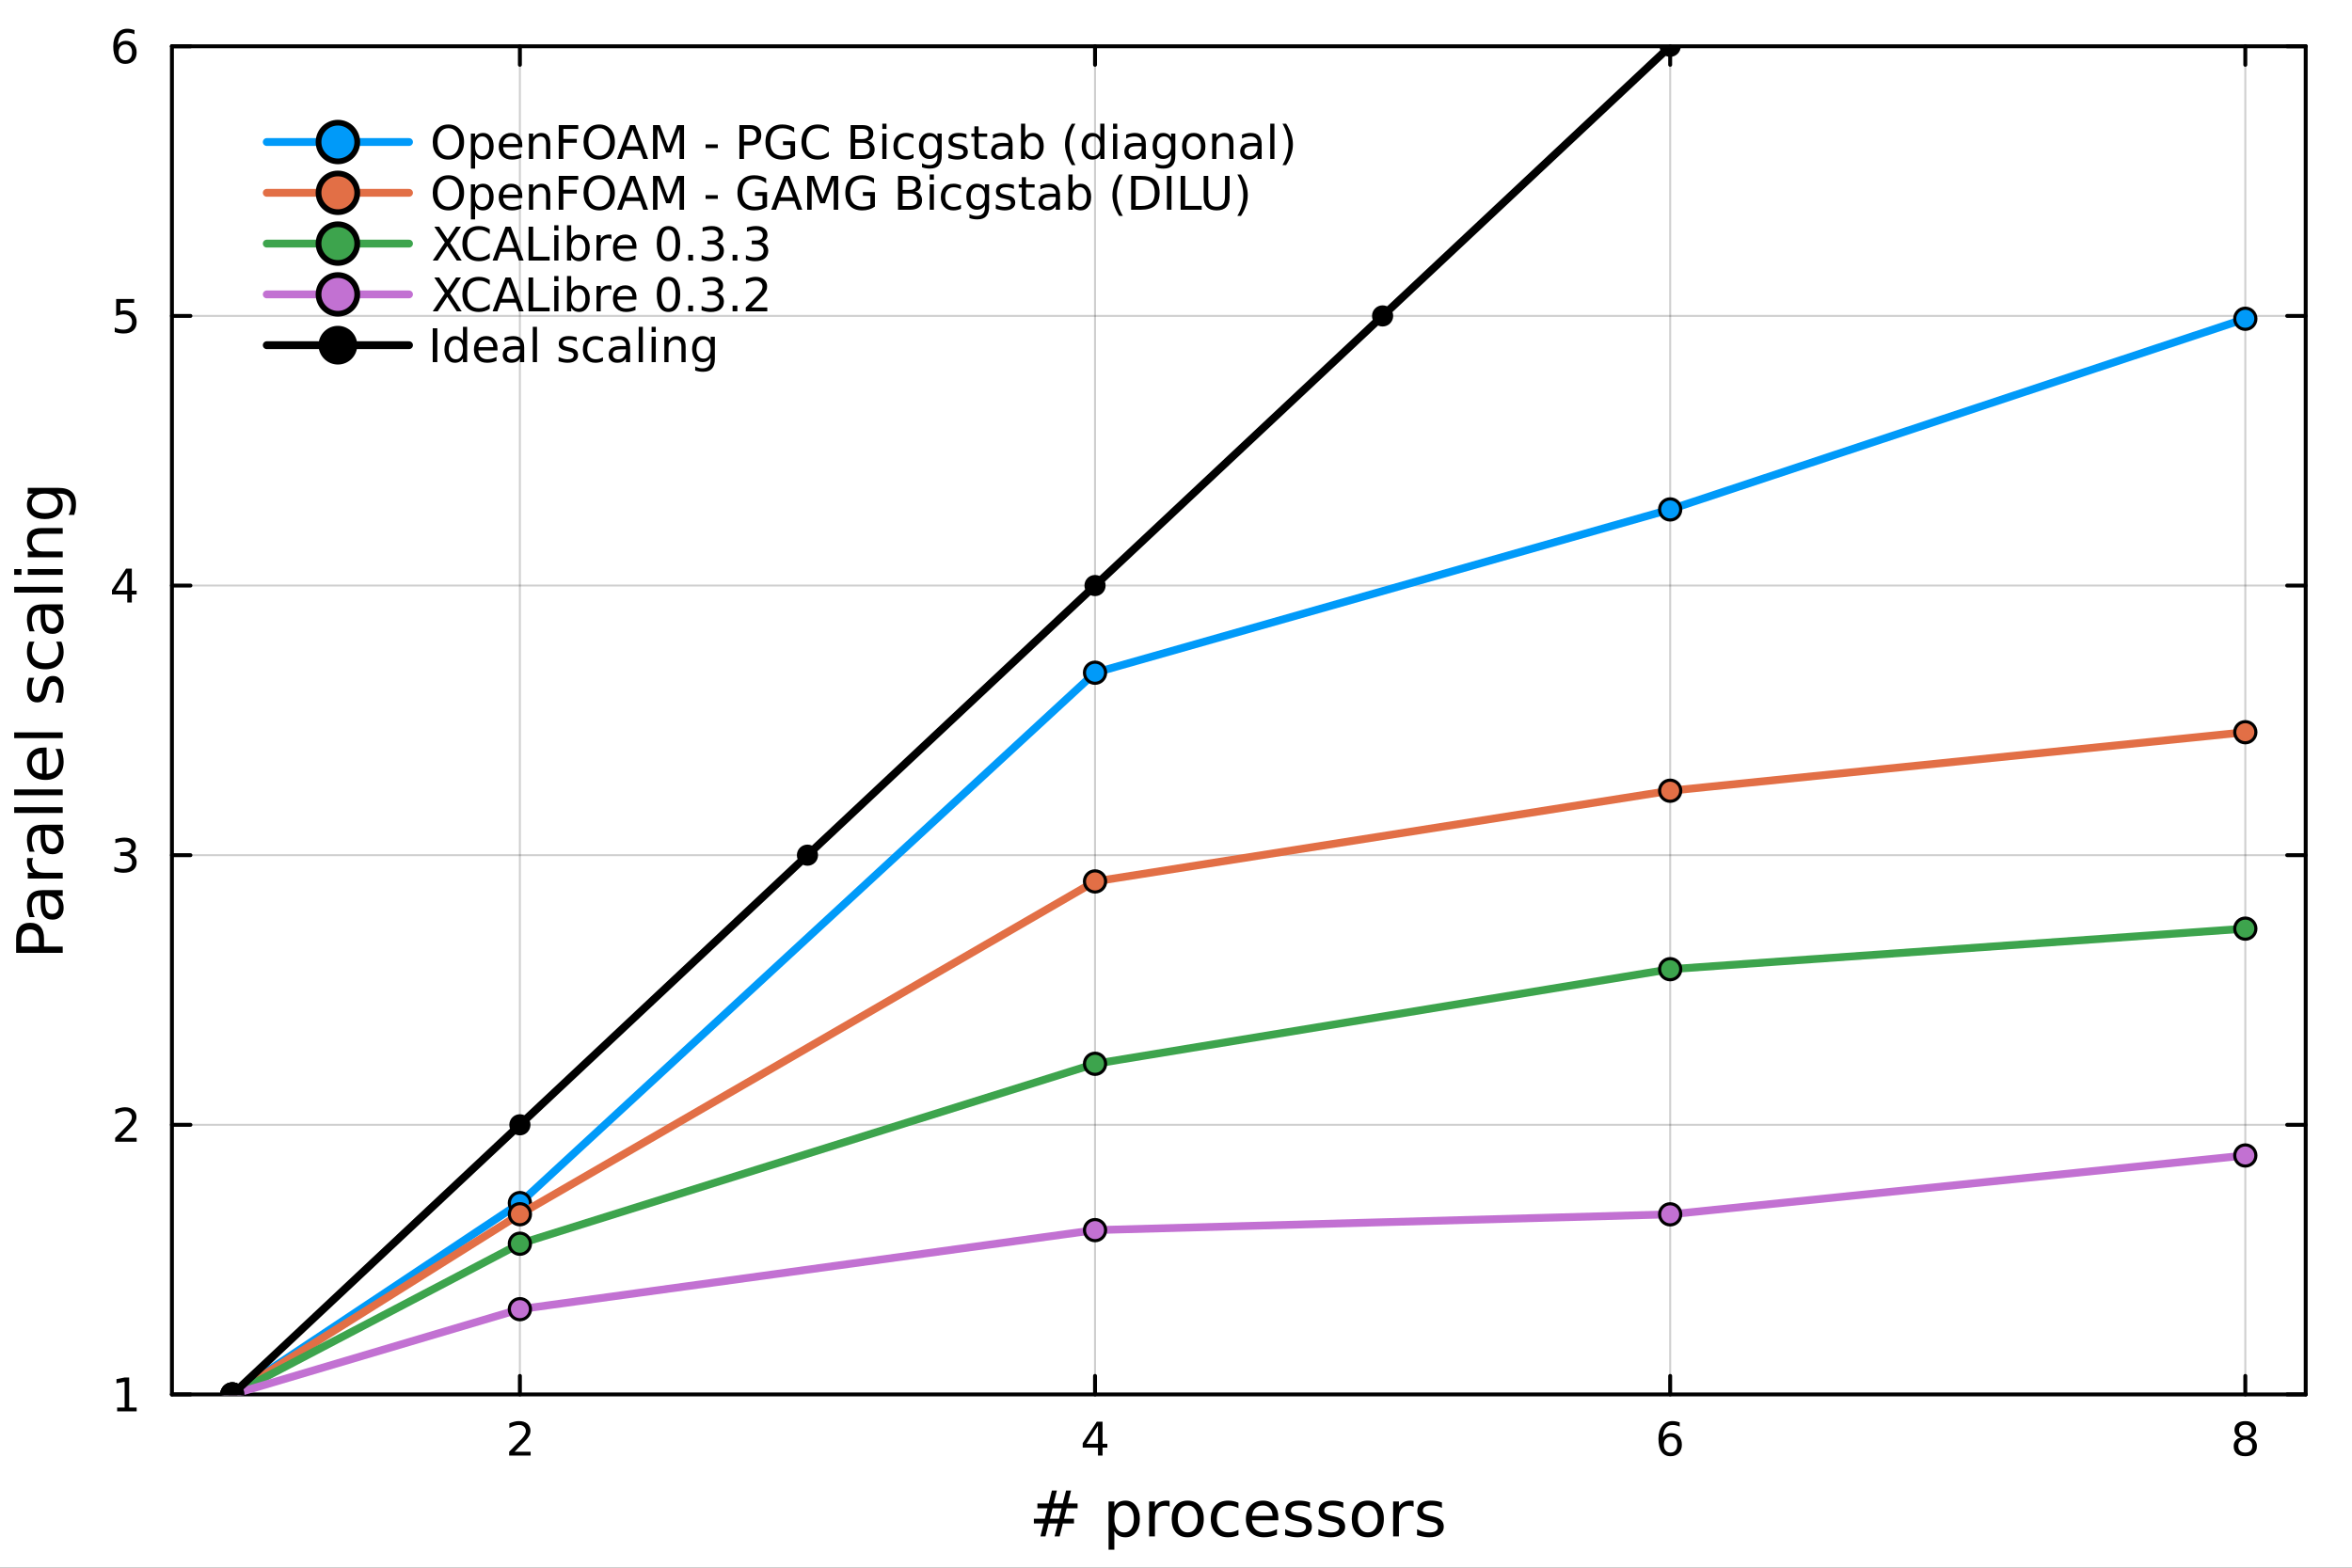 <?xml version="1.0" encoding="utf-8"?>
<svg xmlns="http://www.w3.org/2000/svg" xmlns:xlink="http://www.w3.org/1999/xlink" width="600" height="400" viewBox="0 0 2400 1600">
<rect x="0" y="0" width="2400" height="1600" fill="#333333" stroke="none"/>
<defs>
  <clipPath id="clip160">
    <rect x="0" y="0" width="2400" height="1600"/>
  </clipPath>
</defs>
<path clip-path="url(#clip160)" d="M0 1600 L2400 1600 L2400 0 L0 0  Z" fill="#ffffff" fill-rule="evenodd" fill-opacity="1"/>
<defs>
  <clipPath id="clip161">
    <rect x="480" y="0" width="1681" height="1600"/>
  </clipPath>
</defs>
<path clip-path="url(#clip160)" d="M175.445 1423.18 L2352.76 1423.18 L2352.76 47.244 L175.445 47.244  Z" fill="#ffffff" fill-rule="evenodd" fill-opacity="1"/>
<defs>
  <clipPath id="clip162">
    <rect x="175" y="47" width="2178" height="1377"/>
  </clipPath>
</defs>
<polyline clip-path="url(#clip162)" style="stroke:#000000; stroke-linecap:round; stroke-linejoin:round; stroke-width:2; stroke-opacity:0.1; fill:none" points="530.505,1423.18 530.505,47.244 "/>
<polyline clip-path="url(#clip162)" style="stroke:#000000; stroke-linecap:round; stroke-linejoin:round; stroke-width:2; stroke-opacity:0.1; fill:none" points="1117.38,1423.18 1117.38,47.244 "/>
<polyline clip-path="url(#clip162)" style="stroke:#000000; stroke-linecap:round; stroke-linejoin:round; stroke-width:2; stroke-opacity:0.1; fill:none" points="1704.26,1423.18 1704.26,47.244 "/>
<polyline clip-path="url(#clip162)" style="stroke:#000000; stroke-linecap:round; stroke-linejoin:round; stroke-width:2; stroke-opacity:0.1; fill:none" points="2291.13,1423.18 2291.13,47.244 "/>
<polyline clip-path="url(#clip162)" style="stroke:#000000; stroke-linecap:round; stroke-linejoin:round; stroke-width:2; stroke-opacity:0.1; fill:none" points="530.505,1423.18 530.505,47.244 "/>
<polyline clip-path="url(#clip162)" style="stroke:#000000; stroke-linecap:round; stroke-linejoin:round; stroke-width:2; stroke-opacity:0.1; fill:none" points="1117.38,1423.18 1117.38,47.244 "/>
<polyline clip-path="url(#clip162)" style="stroke:#000000; stroke-linecap:round; stroke-linejoin:round; stroke-width:2; stroke-opacity:0.1; fill:none" points="1704.26,1423.18 1704.26,47.244 "/>
<polyline clip-path="url(#clip162)" style="stroke:#000000; stroke-linecap:round; stroke-linejoin:round; stroke-width:2; stroke-opacity:0.1; fill:none" points="2291.13,1423.18 2291.13,47.244 "/>
<polyline clip-path="url(#clip162)" style="stroke:#000000; stroke-linecap:round; stroke-linejoin:round; stroke-width:2; stroke-opacity:0.1; fill:none" points="175.445,1423.18 2352.76,1423.18 "/>
<polyline clip-path="url(#clip162)" style="stroke:#000000; stroke-linecap:round; stroke-linejoin:round; stroke-width:2; stroke-opacity:0.1; fill:none" points="175.445,1147.99 2352.76,1147.99 "/>
<polyline clip-path="url(#clip162)" style="stroke:#000000; stroke-linecap:round; stroke-linejoin:round; stroke-width:2; stroke-opacity:0.1; fill:none" points="175.445,872.806 2352.76,872.806 "/>
<polyline clip-path="url(#clip162)" style="stroke:#000000; stroke-linecap:round; stroke-linejoin:round; stroke-width:2; stroke-opacity:0.1; fill:none" points="175.445,597.618 2352.76,597.618 "/>
<polyline clip-path="url(#clip162)" style="stroke:#000000; stroke-linecap:round; stroke-linejoin:round; stroke-width:2; stroke-opacity:0.1; fill:none" points="175.445,322.431 2352.76,322.431 "/>
<polyline clip-path="url(#clip162)" style="stroke:#000000; stroke-linecap:round; stroke-linejoin:round; stroke-width:2; stroke-opacity:0.1; fill:none" points="175.445,47.244 2352.76,47.244 "/>
<polyline clip-path="url(#clip162)" style="stroke:#000000; stroke-linecap:round; stroke-linejoin:round; stroke-width:2; stroke-opacity:0.1; fill:none" points="175.445,1423.18 2352.76,1423.18 "/>
<polyline clip-path="url(#clip162)" style="stroke:#000000; stroke-linecap:round; stroke-linejoin:round; stroke-width:2; stroke-opacity:0.1; fill:none" points="175.445,1147.99 2352.76,1147.99 "/>
<polyline clip-path="url(#clip162)" style="stroke:#000000; stroke-linecap:round; stroke-linejoin:round; stroke-width:2; stroke-opacity:0.1; fill:none" points="175.445,872.806 2352.76,872.806 "/>
<polyline clip-path="url(#clip162)" style="stroke:#000000; stroke-linecap:round; stroke-linejoin:round; stroke-width:2; stroke-opacity:0.1; fill:none" points="175.445,597.618 2352.76,597.618 "/>
<polyline clip-path="url(#clip162)" style="stroke:#000000; stroke-linecap:round; stroke-linejoin:round; stroke-width:2; stroke-opacity:0.1; fill:none" points="175.445,322.431 2352.76,322.431 "/>
<polyline clip-path="url(#clip162)" style="stroke:#000000; stroke-linecap:round; stroke-linejoin:round; stroke-width:2; stroke-opacity:0.1; fill:none" points="175.445,47.244 2352.76,47.244 "/>
<polyline clip-path="url(#clip160)" style="stroke:#000000; stroke-linecap:round; stroke-linejoin:round; stroke-width:4; stroke-opacity:1; fill:none" points="175.445,1423.18 2352.76,1423.18 "/>
<polyline clip-path="url(#clip160)" style="stroke:#000000; stroke-linecap:round; stroke-linejoin:round; stroke-width:4; stroke-opacity:1; fill:none" points="175.445,47.244 2352.76,47.244 "/>
<polyline clip-path="url(#clip160)" style="stroke:#000000; stroke-linecap:round; stroke-linejoin:round; stroke-width:4; stroke-opacity:1; fill:none" points="530.505,1423.18 530.505,1404.28 "/>
<polyline clip-path="url(#clip160)" style="stroke:#000000; stroke-linecap:round; stroke-linejoin:round; stroke-width:4; stroke-opacity:1; fill:none" points="1117.38,1423.18 1117.38,1404.28 "/>
<polyline clip-path="url(#clip160)" style="stroke:#000000; stroke-linecap:round; stroke-linejoin:round; stroke-width:4; stroke-opacity:1; fill:none" points="1704.26,1423.18 1704.26,1404.28 "/>
<polyline clip-path="url(#clip160)" style="stroke:#000000; stroke-linecap:round; stroke-linejoin:round; stroke-width:4; stroke-opacity:1; fill:none" points="2291.13,1423.18 2291.13,1404.28 "/>
<polyline clip-path="url(#clip160)" style="stroke:#000000; stroke-linecap:round; stroke-linejoin:round; stroke-width:4; stroke-opacity:1; fill:none" points="530.505,47.244 530.505,66.142 "/>
<polyline clip-path="url(#clip160)" style="stroke:#000000; stroke-linecap:round; stroke-linejoin:round; stroke-width:4; stroke-opacity:1; fill:none" points="1117.38,47.244 1117.38,66.142 "/>
<polyline clip-path="url(#clip160)" style="stroke:#000000; stroke-linecap:round; stroke-linejoin:round; stroke-width:4; stroke-opacity:1; fill:none" points="1704.26,47.244 1704.26,66.142 "/>
<polyline clip-path="url(#clip160)" style="stroke:#000000; stroke-linecap:round; stroke-linejoin:round; stroke-width:4; stroke-opacity:1; fill:none" points="2291.13,47.244 2291.13,66.142 "/>
<path clip-path="url(#clip160)" d="M525.158 1481.64 L541.477 1481.64 L541.477 1485.58 L519.533 1485.58 L519.533 1481.64 Q522.195 1478.89 526.778 1474.26 Q531.385 1469.61 532.565 1468.27 Q534.811 1465.74 535.69 1464.01 Q536.593 1462.25 536.593 1460.56 Q536.593 1457.8 534.649 1456.07 Q532.728 1454.33 529.626 1454.33 Q527.427 1454.33 524.973 1455.09 Q522.542 1455.86 519.765 1457.41 L519.765 1452.69 Q522.589 1451.55 525.042 1450.97 Q527.496 1450.39 529.533 1450.39 Q534.903 1450.39 538.098 1453.08 Q541.292 1455.77 541.292 1460.26 Q541.292 1462.39 540.482 1464.31 Q539.695 1466.2 537.589 1468.8 Q537.01 1469.47 533.908 1472.69 Q530.806 1475.88 525.158 1481.64 Z" fill="#000000" fill-rule="nonzero" fill-opacity="1" /><path clip-path="url(#clip160)" d="M1120.39 1455.09 L1108.59 1473.54 L1120.39 1473.54 L1120.39 1455.09 M1119.16 1451.02 L1125.04 1451.02 L1125.04 1473.54 L1129.97 1473.54 L1129.97 1477.43 L1125.04 1477.43 L1125.04 1485.58 L1120.39 1485.58 L1120.39 1477.43 L1104.79 1477.43 L1104.79 1472.92 L1119.16 1451.02 Z" fill="#000000" fill-rule="nonzero" fill-opacity="1" /><path clip-path="url(#clip160)" d="M1704.66 1466.44 Q1701.51 1466.44 1699.66 1468.59 Q1697.83 1470.74 1697.83 1474.49 Q1697.83 1478.22 1699.66 1480.39 Q1701.51 1482.55 1704.66 1482.55 Q1707.81 1482.55 1709.64 1480.39 Q1711.49 1478.22 1711.49 1474.49 Q1711.49 1470.74 1709.64 1468.59 Q1707.81 1466.44 1704.66 1466.44 M1713.95 1451.78 L1713.95 1456.04 Q1712.19 1455.21 1710.38 1454.77 Q1708.6 1454.33 1706.84 1454.33 Q1702.21 1454.33 1699.76 1457.45 Q1697.32 1460.58 1696.98 1466.9 Q1698.34 1464.89 1700.4 1463.82 Q1702.46 1462.73 1704.94 1462.73 Q1710.15 1462.73 1713.16 1465.9 Q1716.19 1469.05 1716.19 1474.49 Q1716.19 1479.82 1713.04 1483.03 Q1709.89 1486.25 1704.66 1486.25 Q1698.67 1486.25 1695.5 1481.67 Q1692.32 1477.06 1692.32 1468.33 Q1692.32 1460.14 1696.21 1455.28 Q1700.1 1450.39 1706.65 1450.39 Q1708.41 1450.39 1710.2 1450.74 Q1712 1451.09 1713.95 1451.78 Z" fill="#000000" fill-rule="nonzero" fill-opacity="1" /><path clip-path="url(#clip160)" d="M2291.13 1469.17 Q2287.8 1469.17 2285.88 1470.95 Q2283.98 1472.73 2283.98 1475.86 Q2283.98 1478.98 2285.88 1480.77 Q2287.8 1482.55 2291.13 1482.55 Q2294.47 1482.55 2296.39 1480.77 Q2298.31 1478.96 2298.31 1475.86 Q2298.31 1472.73 2296.39 1470.95 Q2294.49 1469.17 2291.13 1469.17 M2286.46 1467.18 Q2283.45 1466.44 2281.76 1464.38 Q2280.09 1462.32 2280.09 1459.35 Q2280.09 1455.21 2283.03 1452.8 Q2286 1450.39 2291.13 1450.39 Q2296.3 1450.39 2299.24 1452.8 Q2302.18 1455.21 2302.18 1459.35 Q2302.18 1462.32 2300.49 1464.38 Q2298.82 1466.44 2295.83 1467.18 Q2299.21 1467.96 2301.09 1470.26 Q2302.99 1472.55 2302.99 1475.86 Q2302.99 1480.88 2299.91 1483.57 Q2296.85 1486.25 2291.13 1486.25 Q2285.42 1486.25 2282.34 1483.57 Q2279.28 1480.88 2279.28 1475.86 Q2279.28 1472.55 2281.18 1470.26 Q2283.08 1467.96 2286.46 1467.18 M2284.75 1459.79 Q2284.75 1462.48 2286.41 1463.98 Q2288.1 1465.49 2291.13 1465.49 Q2294.14 1465.49 2295.83 1463.98 Q2297.55 1462.48 2297.55 1459.79 Q2297.55 1457.11 2295.83 1455.6 Q2294.14 1454.1 2291.13 1454.1 Q2288.1 1454.1 2286.41 1455.6 Q2284.75 1457.11 2284.75 1459.79 Z" fill="#000000" fill-rule="nonzero" fill-opacity="1" /><path clip-path="url(#clip160)" d="M1083.27 1539.37 L1074 1539.37 L1071.33 1550 L1080.66 1550 L1083.27 1539.37 M1078.49 1521.26 L1075.18 1534.46 L1084.48 1534.46 L1087.82 1521.26 L1092.91 1521.26 L1089.63 1534.46 L1099.56 1534.46 L1099.56 1539.37 L1088.39 1539.37 L1085.78 1550 L1095.9 1550 L1095.9 1554.87 L1084.54 1554.87 L1081.23 1568.04 L1076.14 1568.04 L1079.42 1554.87 L1070.09 1554.87 L1066.81 1568.04 L1061.69 1568.04 L1065 1554.87 L1054.97 1554.87 L1054.97 1550 L1066.17 1550 L1068.85 1539.37 L1058.6 1539.37 L1058.6 1534.46 L1070.09 1534.46 L1073.34 1521.26 L1078.49 1521.26 Z" fill="#000000" fill-rule="nonzero" fill-opacity="1" /><path clip-path="url(#clip160)" d="M1137.09 1562.7 L1137.09 1581.6 L1131.2 1581.6 L1131.2 1532.4 L1137.09 1532.4 L1137.09 1537.81 Q1138.93 1534.62 1141.74 1533.1 Q1144.57 1531.54 1148.48 1531.54 Q1154.98 1531.54 1159.02 1536.69 Q1163.09 1541.85 1163.09 1550.25 Q1163.09 1558.65 1159.02 1563.81 Q1154.98 1568.97 1148.48 1568.97 Q1144.57 1568.97 1141.74 1567.44 Q1138.93 1565.88 1137.09 1562.7 M1157.01 1550.25 Q1157.01 1543.79 1154.34 1540.13 Q1151.7 1536.44 1147.05 1536.44 Q1142.4 1536.44 1139.73 1540.13 Q1137.09 1543.79 1137.09 1550.25 Q1137.09 1556.71 1139.73 1560.4 Q1142.4 1564.07 1147.05 1564.07 Q1151.7 1564.07 1154.34 1560.4 Q1157.01 1556.71 1157.01 1550.25 Z" fill="#000000" fill-rule="nonzero" fill-opacity="1" /><path clip-path="url(#clip160)" d="M1193.46 1537.87 Q1192.47 1537.3 1191.29 1537.04 Q1190.15 1536.76 1188.75 1536.76 Q1183.78 1536.76 1181.11 1540 Q1178.47 1543.22 1178.47 1549.27 L1178.47 1568.04 L1172.58 1568.04 L1172.58 1532.4 L1178.47 1532.4 L1178.47 1537.93 Q1180.31 1534.69 1183.27 1533.13 Q1186.23 1531.54 1190.47 1531.54 Q1191.07 1531.54 1191.8 1531.63 Q1192.53 1531.7 1193.43 1531.85 L1193.46 1537.87 Z" fill="#000000" fill-rule="nonzero" fill-opacity="1" /><path clip-path="url(#clip160)" d="M1211.98 1536.5 Q1207.27 1536.5 1204.53 1540.19 Q1201.8 1543.85 1201.8 1550.25 Q1201.8 1556.65 1204.5 1560.34 Q1207.24 1564 1211.98 1564 Q1216.66 1564 1219.4 1560.31 Q1222.13 1556.62 1222.13 1550.25 Q1222.13 1543.92 1219.4 1540.23 Q1216.66 1536.5 1211.98 1536.5 M1211.98 1531.54 Q1219.62 1531.54 1223.98 1536.5 Q1228.34 1541.47 1228.34 1550.25 Q1228.34 1559 1223.98 1564 Q1219.62 1568.97 1211.98 1568.97 Q1204.31 1568.97 1199.95 1564 Q1195.62 1559 1195.62 1550.25 Q1195.62 1541.47 1199.95 1536.5 Q1204.31 1531.54 1211.98 1531.54 Z" fill="#000000" fill-rule="nonzero" fill-opacity="1" /><path clip-path="url(#clip160)" d="M1263.7 1533.76 L1263.7 1539.24 Q1261.22 1537.87 1258.71 1537.2 Q1256.22 1536.5 1253.68 1536.5 Q1247.98 1536.5 1244.83 1540.13 Q1241.68 1543.73 1241.68 1550.25 Q1241.68 1556.78 1244.83 1560.4 Q1247.98 1564 1253.68 1564 Q1256.22 1564 1258.71 1563.33 Q1261.22 1562.63 1263.7 1561.26 L1263.7 1566.68 Q1261.25 1567.82 1258.61 1568.39 Q1256 1568.97 1253.04 1568.97 Q1244.99 1568.97 1240.25 1563.91 Q1235.5 1558.85 1235.5 1550.25 Q1235.5 1541.53 1240.28 1536.53 Q1245.08 1531.54 1253.42 1531.54 Q1256.13 1531.54 1258.71 1532.11 Q1261.28 1532.65 1263.7 1533.76 Z" fill="#000000" fill-rule="nonzero" fill-opacity="1" /><path clip-path="url(#clip160)" d="M1304.38 1548.76 L1304.38 1551.62 L1277.45 1551.62 Q1277.83 1557.67 1281.08 1560.85 Q1284.36 1564 1290.18 1564 Q1293.56 1564 1296.71 1563.17 Q1299.89 1562.35 1303.01 1560.69 L1303.01 1566.23 Q1299.86 1567.57 1296.55 1568.27 Q1293.24 1568.97 1289.83 1568.97 Q1281.3 1568.97 1276.31 1564 Q1271.34 1559.04 1271.34 1550.57 Q1271.34 1541.82 1276.05 1536.69 Q1280.79 1531.54 1288.82 1531.54 Q1296.01 1531.54 1300.18 1536.18 Q1304.38 1540.8 1304.38 1548.76 M1298.52 1547.04 Q1298.46 1542.23 1295.82 1539.37 Q1293.21 1536.5 1288.88 1536.5 Q1283.98 1536.5 1281.02 1539.27 Q1278.09 1542.04 1277.64 1547.07 L1298.52 1547.04 Z" fill="#000000" fill-rule="nonzero" fill-opacity="1" /><path clip-path="url(#clip160)" d="M1336.72 1533.45 L1336.72 1538.98 Q1334.23 1537.71 1331.56 1537.07 Q1328.89 1536.44 1326.02 1536.44 Q1321.66 1536.44 1319.47 1537.77 Q1317.3 1539.11 1317.3 1541.79 Q1317.3 1543.82 1318.86 1545 Q1320.42 1546.15 1325.13 1547.2 L1327.14 1547.64 Q1333.38 1548.98 1335.99 1551.43 Q1338.63 1553.85 1338.63 1558.21 Q1338.63 1563.17 1334.68 1566.07 Q1330.77 1568.97 1323.89 1568.97 Q1321.03 1568.97 1317.91 1568.39 Q1314.82 1567.85 1311.38 1566.74 L1311.38 1560.69 Q1314.63 1562.38 1317.78 1563.24 Q1320.93 1564.07 1324.02 1564.07 Q1328.16 1564.07 1330.38 1562.66 Q1332.61 1561.23 1332.61 1558.65 Q1332.61 1556.27 1330.99 1554.99 Q1329.4 1553.72 1323.95 1552.54 L1321.92 1552.07 Q1316.47 1550.92 1314.06 1548.56 Q1311.64 1546.18 1311.64 1542.04 Q1311.64 1537.01 1315.2 1534.27 Q1318.77 1531.54 1325.32 1531.54 Q1328.57 1531.54 1331.43 1532.01 Q1334.3 1532.49 1336.72 1533.45 Z" fill="#000000" fill-rule="nonzero" fill-opacity="1" /><path clip-path="url(#clip160)" d="M1370.68 1533.45 L1370.68 1538.98 Q1368.2 1537.71 1365.52 1537.07 Q1362.85 1536.44 1359.98 1536.44 Q1355.62 1536.44 1353.43 1537.77 Q1351.26 1539.11 1351.26 1541.79 Q1351.26 1543.82 1352.82 1545 Q1354.38 1546.15 1359.09 1547.2 L1361.1 1547.64 Q1367.34 1548.98 1369.95 1551.43 Q1372.59 1553.85 1372.59 1558.21 Q1372.59 1563.17 1368.64 1566.07 Q1364.73 1568.97 1357.85 1568.97 Q1354.99 1568.97 1351.87 1568.39 Q1348.78 1567.85 1345.34 1566.74 L1345.34 1560.69 Q1348.59 1562.38 1351.74 1563.24 Q1354.89 1564.07 1357.98 1564.07 Q1362.12 1564.07 1364.34 1562.66 Q1366.57 1561.23 1366.57 1558.65 Q1366.57 1556.27 1364.95 1554.99 Q1363.36 1553.72 1357.92 1552.54 L1355.88 1552.07 Q1350.44 1550.92 1348.02 1548.56 Q1345.6 1546.18 1345.6 1542.04 Q1345.6 1537.01 1349.16 1534.27 Q1352.73 1531.54 1359.28 1531.54 Q1362.53 1531.54 1365.39 1532.01 Q1368.26 1532.49 1370.68 1533.45 Z" fill="#000000" fill-rule="nonzero" fill-opacity="1" /><path clip-path="url(#clip160)" d="M1395.73 1536.5 Q1391.02 1536.5 1388.28 1540.19 Q1385.54 1543.85 1385.54 1550.25 Q1385.54 1556.65 1388.25 1560.34 Q1390.99 1564 1395.73 1564 Q1400.41 1564 1403.14 1560.31 Q1405.88 1556.62 1405.88 1550.25 Q1405.88 1543.92 1403.14 1540.23 Q1400.41 1536.5 1395.73 1536.5 M1395.73 1531.54 Q1403.37 1531.54 1407.73 1536.5 Q1412.09 1541.47 1412.09 1550.25 Q1412.09 1559 1407.73 1564 Q1403.37 1568.97 1395.73 1568.97 Q1388.06 1568.97 1383.7 1564 Q1379.37 1559 1379.37 1550.25 Q1379.37 1541.47 1383.7 1536.5 Q1388.06 1531.54 1395.73 1531.54 Z" fill="#000000" fill-rule="nonzero" fill-opacity="1" /><path clip-path="url(#clip160)" d="M1442.45 1537.87 Q1441.47 1537.3 1440.29 1537.04 Q1439.14 1536.76 1437.74 1536.76 Q1432.78 1536.76 1430.1 1540 Q1427.46 1543.22 1427.46 1549.27 L1427.46 1568.04 L1421.57 1568.04 L1421.57 1532.4 L1427.46 1532.4 L1427.46 1537.93 Q1429.31 1534.69 1432.27 1533.13 Q1435.23 1531.54 1439.46 1531.54 Q1440.06 1531.54 1440.8 1531.63 Q1441.53 1531.7 1442.42 1531.85 L1442.45 1537.87 Z" fill="#000000" fill-rule="nonzero" fill-opacity="1" /><path clip-path="url(#clip160)" d="M1471.32 1533.45 L1471.32 1538.98 Q1468.84 1537.71 1466.16 1537.07 Q1463.49 1536.44 1460.63 1536.44 Q1456.27 1536.44 1454.07 1537.77 Q1451.9 1539.11 1451.9 1541.79 Q1451.9 1543.82 1453.46 1545 Q1455.02 1546.15 1459.73 1547.2 L1461.74 1547.64 Q1467.98 1548.98 1470.59 1551.43 Q1473.23 1553.85 1473.23 1558.21 Q1473.23 1563.17 1469.28 1566.07 Q1465.37 1568.97 1458.49 1568.97 Q1455.63 1568.97 1452.51 1568.39 Q1449.42 1567.85 1445.98 1566.74 L1445.98 1560.69 Q1449.23 1562.38 1452.38 1563.24 Q1455.53 1564.07 1458.62 1564.07 Q1462.76 1564.07 1464.99 1562.66 Q1467.21 1561.23 1467.21 1558.65 Q1467.21 1556.27 1465.59 1554.99 Q1464 1553.72 1458.56 1552.54 L1456.52 1552.07 Q1451.08 1550.92 1448.66 1548.56 Q1446.24 1546.18 1446.24 1542.04 Q1446.24 1537.01 1449.8 1534.27 Q1453.37 1531.54 1459.93 1531.54 Q1463.17 1531.54 1466.04 1532.01 Q1468.9 1532.49 1471.32 1533.45 Z" fill="#000000" fill-rule="nonzero" fill-opacity="1" /><polyline clip-path="url(#clip160)" style="stroke:#000000; stroke-linecap:round; stroke-linejoin:round; stroke-width:4; stroke-opacity:1; fill:none" points="175.445,1423.18 175.445,47.244 "/>
<polyline clip-path="url(#clip160)" style="stroke:#000000; stroke-linecap:round; stroke-linejoin:round; stroke-width:4; stroke-opacity:1; fill:none" points="2352.76,1423.18 2352.76,47.244 "/>
<polyline clip-path="url(#clip160)" style="stroke:#000000; stroke-linecap:round; stroke-linejoin:round; stroke-width:4; stroke-opacity:1; fill:none" points="175.445,1423.18 194.343,1423.18 "/>
<polyline clip-path="url(#clip160)" style="stroke:#000000; stroke-linecap:round; stroke-linejoin:round; stroke-width:4; stroke-opacity:1; fill:none" points="175.445,1147.99 194.343,1147.99 "/>
<polyline clip-path="url(#clip160)" style="stroke:#000000; stroke-linecap:round; stroke-linejoin:round; stroke-width:4; stroke-opacity:1; fill:none" points="175.445,872.806 194.343,872.806 "/>
<polyline clip-path="url(#clip160)" style="stroke:#000000; stroke-linecap:round; stroke-linejoin:round; stroke-width:4; stroke-opacity:1; fill:none" points="175.445,597.618 194.343,597.618 "/>
<polyline clip-path="url(#clip160)" style="stroke:#000000; stroke-linecap:round; stroke-linejoin:round; stroke-width:4; stroke-opacity:1; fill:none" points="175.445,322.431 194.343,322.431 "/>
<polyline clip-path="url(#clip160)" style="stroke:#000000; stroke-linecap:round; stroke-linejoin:round; stroke-width:4; stroke-opacity:1; fill:none" points="175.445,47.244 194.343,47.244 "/>
<polyline clip-path="url(#clip160)" style="stroke:#000000; stroke-linecap:round; stroke-linejoin:round; stroke-width:4; stroke-opacity:1; fill:none" points="2352.76,1423.18 2333.86,1423.18 "/>
<polyline clip-path="url(#clip160)" style="stroke:#000000; stroke-linecap:round; stroke-linejoin:round; stroke-width:4; stroke-opacity:1; fill:none" points="2352.76,1147.99 2333.86,1147.99 "/>
<polyline clip-path="url(#clip160)" style="stroke:#000000; stroke-linecap:round; stroke-linejoin:round; stroke-width:4; stroke-opacity:1; fill:none" points="2352.76,872.806 2333.86,872.806 "/>
<polyline clip-path="url(#clip160)" style="stroke:#000000; stroke-linecap:round; stroke-linejoin:round; stroke-width:4; stroke-opacity:1; fill:none" points="2352.76,597.618 2333.86,597.618 "/>
<polyline clip-path="url(#clip160)" style="stroke:#000000; stroke-linecap:round; stroke-linejoin:round; stroke-width:4; stroke-opacity:1; fill:none" points="2352.76,322.431 2333.86,322.431 "/>
<polyline clip-path="url(#clip160)" style="stroke:#000000; stroke-linecap:round; stroke-linejoin:round; stroke-width:4; stroke-opacity:1; fill:none" points="2352.76,47.244 2333.86,47.244 "/>
<path clip-path="url(#clip160)" d="M119.538 1436.52 L127.177 1436.52 L127.177 1410.16 L118.867 1411.83 L118.867 1407.57 L127.13 1405.9 L131.806 1405.9 L131.806 1436.52 L139.445 1436.52 L139.445 1440.46 L119.538 1440.46 L119.538 1436.52 Z" fill="#000000" fill-rule="nonzero" fill-opacity="1" /><path clip-path="url(#clip160)" d="M123.126 1161.34 L139.445 1161.34 L139.445 1165.27 L117.501 1165.27 L117.501 1161.34 Q120.163 1158.58 124.746 1153.95 Q129.353 1149.3 130.533 1147.96 Q132.779 1145.43 133.658 1143.7 Q134.561 1141.94 134.561 1140.25 Q134.561 1137.5 132.617 1135.76 Q130.695 1134.02 127.593 1134.02 Q125.394 1134.02 122.941 1134.79 Q120.51 1135.55 117.732 1137.1 L117.732 1132.38 Q120.556 1131.25 123.01 1130.67 Q125.464 1130.09 127.501 1130.09 Q132.871 1130.09 136.066 1132.77 Q139.26 1135.46 139.26 1139.95 Q139.26 1142.08 138.45 1144 Q137.663 1145.9 135.556 1148.49 Q134.978 1149.16 131.876 1152.38 Q128.774 1155.57 123.126 1161.34 Z" fill="#000000" fill-rule="nonzero" fill-opacity="1" /><path clip-path="url(#clip160)" d="M132.316 871.451 Q135.672 872.169 137.547 874.437 Q139.445 876.706 139.445 880.039 Q139.445 885.155 135.927 887.956 Q132.408 890.757 125.927 890.757 Q123.751 890.757 121.436 890.317 Q119.144 889.9 116.691 889.044 L116.691 884.53 Q118.635 885.664 120.95 886.243 Q123.265 886.822 125.788 886.822 Q130.186 886.822 132.478 885.086 Q134.792 883.349 134.792 880.039 Q134.792 876.984 132.64 875.271 Q130.51 873.535 126.691 873.535 L122.663 873.535 L122.663 869.692 L126.876 869.692 Q130.325 869.692 132.154 868.326 Q133.982 866.938 133.982 864.345 Q133.982 861.683 132.084 860.271 Q130.209 858.836 126.691 858.836 Q124.769 858.836 122.57 859.252 Q120.371 859.669 117.732 860.549 L117.732 856.382 Q120.394 855.641 122.709 855.271 Q125.047 854.901 127.107 854.901 Q132.431 854.901 135.533 857.331 Q138.635 859.738 138.635 863.859 Q138.635 866.729 136.992 868.72 Q135.348 870.687 132.316 871.451 Z" fill="#000000" fill-rule="nonzero" fill-opacity="1" /><path clip-path="url(#clip160)" d="M129.862 584.412 L118.056 602.861 L129.862 602.861 L129.862 584.412 M128.635 580.338 L134.515 580.338 L134.515 602.861 L139.445 602.861 L139.445 606.75 L134.515 606.75 L134.515 614.898 L129.862 614.898 L129.862 606.75 L114.26 606.75 L114.26 602.236 L128.635 580.338 Z" fill="#000000" fill-rule="nonzero" fill-opacity="1" /><path clip-path="url(#clip160)" d="M118.543 305.151 L136.899 305.151 L136.899 309.086 L122.825 309.086 L122.825 317.559 Q123.843 317.211 124.862 317.049 Q125.88 316.864 126.899 316.864 Q132.686 316.864 136.066 320.035 Q139.445 323.207 139.445 328.623 Q139.445 334.202 135.973 337.304 Q132.501 340.383 126.181 340.383 Q124.005 340.383 121.737 340.012 Q119.492 339.642 117.084 338.901 L117.084 334.202 Q119.168 335.336 121.39 335.892 Q123.612 336.447 126.089 336.447 Q130.093 336.447 132.431 334.341 Q134.769 332.234 134.769 328.623 Q134.769 325.012 132.431 322.906 Q130.093 320.799 126.089 320.799 Q124.214 320.799 122.339 321.216 Q120.487 321.633 118.543 322.512 L118.543 305.151 Z" fill="#000000" fill-rule="nonzero" fill-opacity="1" /><path clip-path="url(#clip160)" d="M127.917 45.381 Q124.769 45.381 122.918 47.533 Q121.089 49.686 121.089 53.436 Q121.089 57.163 122.918 59.339 Q124.769 61.492 127.917 61.492 Q131.066 61.492 132.894 59.339 Q134.746 57.163 134.746 53.436 Q134.746 49.686 132.894 47.533 Q131.066 45.381 127.917 45.381 M137.2 30.728 L137.2 34.987 Q135.441 34.154 133.635 33.714 Q131.853 33.274 130.093 33.274 Q125.464 33.274 123.01 36.399 Q120.58 39.524 120.232 45.844 Q121.598 43.83 123.658 42.765 Q125.718 41.677 128.195 41.677 Q133.404 41.677 136.413 44.848 Q139.445 47.996 139.445 53.436 Q139.445 58.76 136.297 61.978 Q133.149 65.195 127.917 65.195 Q121.922 65.195 118.751 60.612 Q115.58 56.006 115.58 47.279 Q115.58 39.084 119.468 34.223 Q123.357 29.339 129.908 29.339 Q131.667 29.339 133.45 29.686 Q135.255 30.034 137.2 30.728 Z" fill="#000000" fill-rule="nonzero" fill-opacity="1" /><path clip-path="url(#clip160)" d="M21.768 966.064 L39.623 966.064 L39.623 957.98 Q39.623 953.492 37.3 951.041 Q34.977 948.59 30.68 948.59 Q26.415 948.59 24.091 951.041 Q21.768 953.492 21.768 957.98 L21.768 966.064 M16.484 972.494 L16.484 957.98 Q16.484 949.991 20.113 945.917 Q23.709 941.811 30.68 941.811 Q37.714 941.811 41.31 945.917 Q44.907 949.991 44.907 957.98 L44.907 966.064 L64.004 966.064 L64.004 972.494 L16.484 972.494 Z" fill="#000000" fill-rule="nonzero" fill-opacity="1" /><path clip-path="url(#clip160)" d="M46.085 920.168 Q46.085 927.265 47.708 930.003 Q49.331 932.74 53.246 932.74 Q56.365 932.74 58.211 930.703 Q60.026 928.634 60.026 925.101 Q60.026 920.231 56.588 917.303 Q53.119 914.343 47.39 914.343 L46.085 914.343 L46.085 920.168 M43.666 908.487 L64.004 908.487 L64.004 914.343 L58.593 914.343 Q61.84 916.348 63.399 919.34 Q64.927 922.332 64.927 926.661 Q64.927 932.135 61.872 935.382 Q58.784 938.596 53.628 938.596 Q47.612 938.596 44.557 934.586 Q41.501 930.544 41.501 922.555 L41.501 914.343 L40.928 914.343 Q36.886 914.343 34.69 917.017 Q32.462 919.658 32.462 924.464 Q32.462 927.52 33.194 930.416 Q33.926 933.313 35.39 935.986 L29.98 935.986 Q28.738 932.772 28.133 929.748 Q27.497 926.724 27.497 923.86 Q27.497 916.125 31.507 912.306 Q35.518 908.487 43.666 908.487 Z" fill="#000000" fill-rule="nonzero" fill-opacity="1" /><path clip-path="url(#clip160)" d="M33.831 875.767 Q33.258 876.753 33.003 877.931 Q32.717 879.077 32.717 880.477 Q32.717 885.443 35.963 888.116 Q39.178 890.758 45.225 890.758 L64.004 890.758 L64.004 896.646 L28.356 896.646 L28.356 890.758 L33.894 890.758 Q30.648 888.912 29.088 885.952 Q27.497 882.992 27.497 878.759 Q27.497 878.154 27.592 877.422 Q27.656 876.69 27.815 875.799 L33.831 875.767 Z" fill="#000000" fill-rule="nonzero" fill-opacity="1" /><path clip-path="url(#clip160)" d="M46.085 853.423 Q46.085 860.521 47.708 863.258 Q49.331 865.995 53.246 865.995 Q56.365 865.995 58.211 863.958 Q60.026 861.89 60.026 858.357 Q60.026 853.487 56.588 850.559 Q53.119 847.599 47.39 847.599 L46.085 847.599 L46.085 853.423 M43.666 841.742 L64.004 841.742 L64.004 847.599 L58.593 847.599 Q61.84 849.604 63.399 852.596 Q64.927 855.587 64.927 859.916 Q64.927 865.391 61.872 868.637 Q58.784 871.852 53.628 871.852 Q47.612 871.852 44.557 867.841 Q41.501 863.799 41.501 855.81 L41.501 847.599 L40.928 847.599 Q36.886 847.599 34.69 850.272 Q32.462 852.914 32.462 857.72 Q32.462 860.776 33.194 863.672 Q33.926 866.568 35.39 869.242 L29.98 869.242 Q28.738 866.027 28.133 863.004 Q27.497 859.98 27.497 857.115 Q27.497 849.381 31.507 845.561 Q35.518 841.742 43.666 841.742 Z" fill="#000000" fill-rule="nonzero" fill-opacity="1" /><path clip-path="url(#clip160)" d="M14.479 829.679 L14.479 823.823 L64.004 823.823 L64.004 829.679 L14.479 829.679 Z" fill="#000000" fill-rule="nonzero" fill-opacity="1" /><path clip-path="url(#clip160)" d="M14.479 811.569 L14.479 805.712 L64.004 805.712 L64.004 811.569 L14.479 811.569 Z" fill="#000000" fill-rule="nonzero" fill-opacity="1" /><path clip-path="url(#clip160)" d="M44.716 762.966 L47.581 762.966 L47.581 789.893 Q53.628 789.511 56.811 786.265 Q59.962 782.987 59.962 777.162 Q59.962 773.788 59.134 770.637 Q58.307 767.454 56.652 764.335 L62.19 764.335 Q63.527 767.486 64.227 770.796 Q64.927 774.106 64.927 777.512 Q64.927 786.042 59.962 791.039 Q54.997 796.004 46.53 796.004 Q37.777 796.004 32.653 791.294 Q27.497 786.551 27.497 778.531 Q27.497 771.337 32.144 767.168 Q36.759 762.966 44.716 762.966 M42.997 768.823 Q38.191 768.887 35.327 771.528 Q32.462 774.138 32.462 778.467 Q32.462 783.369 35.231 786.329 Q38 789.257 43.029 789.702 L42.997 768.823 Z" fill="#000000" fill-rule="nonzero" fill-opacity="1" /><path clip-path="url(#clip160)" d="M14.479 753.354 L14.479 747.498 L64.004 747.498 L64.004 753.354 L14.479 753.354 Z" fill="#000000" fill-rule="nonzero" fill-opacity="1" /><path clip-path="url(#clip160)" d="M29.407 691.798 L34.945 691.798 Q33.672 694.28 33.035 696.954 Q32.398 699.628 32.398 702.492 Q32.398 706.853 33.735 709.049 Q35.072 711.213 37.746 711.213 Q39.783 711.213 40.96 709.654 Q42.106 708.094 43.157 703.383 L43.602 701.378 Q44.939 695.14 47.39 692.53 Q49.809 689.888 54.169 689.888 Q59.134 689.888 62.031 693.835 Q64.927 697.75 64.927 704.625 Q64.927 707.489 64.354 710.609 Q63.813 713.696 62.699 717.133 L56.652 717.133 Q58.339 713.887 59.198 710.736 Q60.026 707.585 60.026 704.497 Q60.026 700.36 58.625 698.132 Q57.193 695.904 54.615 695.904 Q52.228 695.904 50.955 697.527 Q49.681 699.118 48.504 704.561 L48.026 706.598 Q46.88 712.041 44.525 714.46 Q42.138 716.879 38 716.879 Q32.971 716.879 30.234 713.314 Q27.497 709.749 27.497 703.192 Q27.497 699.946 27.974 697.081 Q28.452 694.217 29.407 691.798 Z" fill="#000000" fill-rule="nonzero" fill-opacity="1" /><path clip-path="url(#clip160)" d="M29.725 654.909 L35.199 654.909 Q33.831 657.391 33.162 659.906 Q32.462 662.388 32.462 664.935 Q32.462 670.632 36.09 673.783 Q39.687 676.934 46.212 676.934 Q52.737 676.934 56.365 673.783 Q59.962 670.632 59.962 664.935 Q59.962 662.388 59.294 659.906 Q58.593 657.391 57.225 654.909 L62.636 654.909 Q63.781 657.359 64.354 660.001 Q64.927 662.611 64.927 665.571 Q64.927 673.624 59.866 678.366 Q54.806 683.109 46.212 683.109 Q37.491 683.109 32.494 678.334 Q27.497 673.528 27.497 665.189 Q27.497 662.484 28.07 659.906 Q28.611 657.328 29.725 654.909 Z" fill="#000000" fill-rule="nonzero" fill-opacity="1" /><path clip-path="url(#clip160)" d="M46.085 628.523 Q46.085 635.62 47.708 638.358 Q49.331 641.095 53.246 641.095 Q56.365 641.095 58.211 639.058 Q60.026 636.989 60.026 633.456 Q60.026 628.586 56.588 625.658 Q53.119 622.698 47.39 622.698 L46.085 622.698 L46.085 628.523 M43.666 616.842 L64.004 616.842 L64.004 622.698 L58.593 622.698 Q61.84 624.703 63.399 627.695 Q64.927 630.687 64.927 635.016 Q64.927 640.49 61.872 643.737 Q58.784 646.951 53.628 646.951 Q47.612 646.951 44.557 642.941 Q41.501 638.899 41.501 630.91 L41.501 622.698 L40.928 622.698 Q36.886 622.698 34.69 625.372 Q32.462 628.013 32.462 632.82 Q32.462 635.875 33.194 638.772 Q33.926 641.668 35.39 644.342 L29.98 644.342 Q28.738 641.127 28.133 638.103 Q27.497 635.079 27.497 632.215 Q27.497 624.481 31.507 620.661 Q35.518 616.842 43.666 616.842 Z" fill="#000000" fill-rule="nonzero" fill-opacity="1" /><path clip-path="url(#clip160)" d="M14.479 604.779 L14.479 598.922 L64.004 598.922 L64.004 604.779 L14.479 604.779 Z" fill="#000000" fill-rule="nonzero" fill-opacity="1" /><path clip-path="url(#clip160)" d="M28.356 586.668 L28.356 580.812 L64.004 580.812 L64.004 586.668 L28.356 586.668 M14.479 586.668 L14.479 580.812 L21.895 580.812 L21.895 586.668 L14.479 586.668 Z" fill="#000000" fill-rule="nonzero" fill-opacity="1" /><path clip-path="url(#clip160)" d="M42.488 538.925 L64.004 538.925 L64.004 544.782 L42.679 544.782 Q37.618 544.782 35.104 546.755 Q32.589 548.729 32.589 552.675 Q32.589 557.418 35.613 560.155 Q38.637 562.892 43.857 562.892 L64.004 562.892 L64.004 568.781 L28.356 568.781 L28.356 562.892 L33.894 562.892 Q30.68 560.792 29.088 557.959 Q27.497 555.094 27.497 551.37 Q27.497 545.227 31.316 542.076 Q35.104 538.925 42.488 538.925 Z" fill="#000000" fill-rule="nonzero" fill-opacity="1" /><path clip-path="url(#clip160)" d="M45.766 503.787 Q39.401 503.787 35.9 506.428 Q32.398 509.038 32.398 513.781 Q32.398 518.491 35.9 521.133 Q39.401 523.743 45.766 523.743 Q52.1 523.743 55.601 521.133 Q59.103 518.491 59.103 513.781 Q59.103 509.038 55.601 506.428 Q52.1 503.787 45.766 503.787 M59.58 497.93 Q68.683 497.93 73.107 501.972 Q77.563 506.015 77.563 514.354 Q77.563 517.441 77.086 520.178 Q76.64 522.916 75.685 525.494 L69.988 525.494 Q71.388 522.916 72.057 520.401 Q72.725 517.887 72.725 515.277 Q72.725 509.516 69.701 506.651 Q66.71 503.787 60.63 503.787 L57.734 503.787 Q60.885 505.601 62.445 508.434 Q64.004 511.266 64.004 515.213 Q64.004 521.77 59.007 525.78 Q54.01 529.791 45.766 529.791 Q37.491 529.791 32.494 525.78 Q27.497 521.77 27.497 515.213 Q27.497 511.266 29.056 508.434 Q30.616 505.601 33.767 503.787 L28.356 503.787 L28.356 497.93 L59.58 497.93 Z" fill="#000000" fill-rule="nonzero" fill-opacity="1" /><polyline clip-path="url(#clip162)" style="stroke:#009af9; stroke-linecap:round; stroke-linejoin:round; stroke-width:8; stroke-opacity:1; fill:none" points="237.067,1423.18 530.505,1227.88 1117.38,686.592 1704.26,519.926 2291.13,325.33 "/>
<circle clip-path="url(#clip162)" cx="237.067" cy="1423.18" r="10.8" fill="#009af9" fill-rule="evenodd" fill-opacity="1" stroke="#000000" stroke-opacity="1" stroke-width="3.2"/>
<circle clip-path="url(#clip162)" cx="530.505" cy="1227.88" r="10.8" fill="#009af9" fill-rule="evenodd" fill-opacity="1" stroke="#000000" stroke-opacity="1" stroke-width="3.2"/>
<circle clip-path="url(#clip162)" cx="1117.38" cy="686.592" r="10.8" fill="#009af9" fill-rule="evenodd" fill-opacity="1" stroke="#000000" stroke-opacity="1" stroke-width="3.2"/>
<circle clip-path="url(#clip162)" cx="1704.26" cy="519.926" r="10.8" fill="#009af9" fill-rule="evenodd" fill-opacity="1" stroke="#000000" stroke-opacity="1" stroke-width="3.2"/>
<circle clip-path="url(#clip162)" cx="2291.13" cy="325.33" r="10.8" fill="#009af9" fill-rule="evenodd" fill-opacity="1" stroke="#000000" stroke-opacity="1" stroke-width="3.2"/>
<polyline clip-path="url(#clip162)" style="stroke:#e26f46; stroke-linecap:round; stroke-linejoin:round; stroke-width:8; stroke-opacity:1; fill:none" points="237.067,1423.18 530.505,1239.25 1117.38,899.604 1704.26,807.024 2291.13,747.307 "/>
<circle clip-path="url(#clip162)" cx="237.067" cy="1423.18" r="10.8" fill="#e26f46" fill-rule="evenodd" fill-opacity="1" stroke="#000000" stroke-opacity="1" stroke-width="3.2"/>
<circle clip-path="url(#clip162)" cx="530.505" cy="1239.25" r="10.8" fill="#e26f46" fill-rule="evenodd" fill-opacity="1" stroke="#000000" stroke-opacity="1" stroke-width="3.2"/>
<circle clip-path="url(#clip162)" cx="1117.38" cy="899.604" r="10.8" fill="#e26f46" fill-rule="evenodd" fill-opacity="1" stroke="#000000" stroke-opacity="1" stroke-width="3.2"/>
<circle clip-path="url(#clip162)" cx="1704.26" cy="807.024" r="10.8" fill="#e26f46" fill-rule="evenodd" fill-opacity="1" stroke="#000000" stroke-opacity="1" stroke-width="3.2"/>
<circle clip-path="url(#clip162)" cx="2291.13" cy="747.307" r="10.8" fill="#e26f46" fill-rule="evenodd" fill-opacity="1" stroke="#000000" stroke-opacity="1" stroke-width="3.2"/>
<polyline clip-path="url(#clip162)" style="stroke:#3da44d; stroke-linecap:round; stroke-linejoin:round; stroke-width:8; stroke-opacity:1; fill:none" points="237.067,1423.18 530.505,1269.36 1117.38,1085.72 1704.26,989.173 2291.13,947.786 "/>
<circle clip-path="url(#clip162)" cx="237.067" cy="1423.18" r="10.8" fill="#3da44d" fill-rule="evenodd" fill-opacity="1" stroke="#000000" stroke-opacity="1" stroke-width="3.2"/>
<circle clip-path="url(#clip162)" cx="530.505" cy="1269.36" r="10.8" fill="#3da44d" fill-rule="evenodd" fill-opacity="1" stroke="#000000" stroke-opacity="1" stroke-width="3.2"/>
<circle clip-path="url(#clip162)" cx="1117.38" cy="1085.72" r="10.8" fill="#3da44d" fill-rule="evenodd" fill-opacity="1" stroke="#000000" stroke-opacity="1" stroke-width="3.2"/>
<circle clip-path="url(#clip162)" cx="1704.26" cy="989.173" r="10.8" fill="#3da44d" fill-rule="evenodd" fill-opacity="1" stroke="#000000" stroke-opacity="1" stroke-width="3.2"/>
<circle clip-path="url(#clip162)" cx="2291.13" cy="947.786" r="10.8" fill="#3da44d" fill-rule="evenodd" fill-opacity="1" stroke="#000000" stroke-opacity="1" stroke-width="3.2"/>
<polyline clip-path="url(#clip162)" style="stroke:#c271d2; stroke-linecap:round; stroke-linejoin:round; stroke-width:8; stroke-opacity:1; fill:none" points="237.067,1423.18 530.505,1336.16 1117.38,1255.47 1704.26,1239.36 2291.13,1179.3 "/>
<circle clip-path="url(#clip162)" cx="237.067" cy="1423.18" r="10.8" fill="#c271d2" fill-rule="evenodd" fill-opacity="1" stroke="#000000" stroke-opacity="1" stroke-width="3.2"/>
<circle clip-path="url(#clip162)" cx="530.505" cy="1336.16" r="10.8" fill="#c271d2" fill-rule="evenodd" fill-opacity="1" stroke="#000000" stroke-opacity="1" stroke-width="3.2"/>
<circle clip-path="url(#clip162)" cx="1117.38" cy="1255.47" r="10.8" fill="#c271d2" fill-rule="evenodd" fill-opacity="1" stroke="#000000" stroke-opacity="1" stroke-width="3.2"/>
<circle clip-path="url(#clip162)" cx="1704.26" cy="1239.36" r="10.8" fill="#c271d2" fill-rule="evenodd" fill-opacity="1" stroke="#000000" stroke-opacity="1" stroke-width="3.2"/>
<circle clip-path="url(#clip162)" cx="2291.13" cy="1179.3" r="10.8" fill="#c271d2" fill-rule="evenodd" fill-opacity="1" stroke="#000000" stroke-opacity="1" stroke-width="3.2"/>
<polyline clip-path="url(#clip162)" style="stroke:#000000; stroke-linecap:round; stroke-linejoin:round; stroke-width:8; stroke-opacity:1; fill:none" points="237.067,1423.18 530.505,1147.99 823.943,872.806 1117.38,597.618 1410.82,322.431 1704.26,47.244 1997.7,-227.943 2291.13,-503.13 "/>
<circle clip-path="url(#clip162)" cx="237.067" cy="1423.18" r="10.8" fill="#000000" fill-rule="evenodd" fill-opacity="1" stroke="none"/>
<circle clip-path="url(#clip162)" cx="530.505" cy="1147.99" r="10.8" fill="#000000" fill-rule="evenodd" fill-opacity="1" stroke="none"/>
<circle clip-path="url(#clip162)" cx="823.943" cy="872.806" r="10.8" fill="#000000" fill-rule="evenodd" fill-opacity="1" stroke="none"/>
<circle clip-path="url(#clip162)" cx="1117.38" cy="597.618" r="10.8" fill="#000000" fill-rule="evenodd" fill-opacity="1" stroke="none"/>
<circle clip-path="url(#clip162)" cx="1410.82" cy="322.431" r="10.8" fill="#000000" fill-rule="evenodd" fill-opacity="1" stroke="none"/>
<circle clip-path="url(#clip162)" cx="1704.26" cy="47.244" r="10.8" fill="#000000" fill-rule="evenodd" fill-opacity="1" stroke="none"/>
<path clip-path="url(#clip160)" d="M248.022 404.149 L1343.48 404.149 L1343.48 93.109 L248.022 93.109  Z" fill="#000000" fill-rule="evenodd" fill-opacity="0"/>
<polyline clip-path="url(#clip160)" style="stroke:#000000; stroke-linecap:round; stroke-linejoin:round; stroke-width:4; stroke-opacity:0; fill:none" points="248.022,404.149 1343.48,404.149 1343.48,93.109 248.022,93.109 248.022,404.149 "/>
<polyline clip-path="url(#clip160)" style="stroke:#009af9; stroke-linecap:round; stroke-linejoin:round; stroke-width:8; stroke-opacity:1; fill:none" points="272.215,144.949 417.369,144.949 "/>
<circle clip-path="url(#clip160)" cx="344.792" cy="144.949" r="19.749" fill="#009af9" fill-rule="evenodd" fill-opacity="1" stroke="#000000" stroke-opacity="1" stroke-width="5.851"/>
<path clip-path="url(#clip160)" d="M457.579 130.84 Q452.487 130.84 449.478 134.636 Q446.491 138.432 446.491 144.983 Q446.491 151.511 449.478 155.307 Q452.487 159.104 457.579 159.104 Q462.672 159.104 465.635 155.307 Q468.621 151.511 468.621 144.983 Q468.621 138.432 465.635 134.636 Q462.672 130.84 457.579 130.84 M457.579 127.044 Q464.848 127.044 469.2 131.928 Q473.552 136.789 473.552 144.983 Q473.552 153.155 469.2 158.039 Q464.848 162.9 457.579 162.9 Q450.288 162.9 445.913 158.039 Q441.561 153.178 441.561 144.983 Q441.561 136.789 445.913 131.928 Q450.288 127.044 457.579 127.044 Z" fill="#000000" fill-rule="nonzero" fill-opacity="1" /><path clip-path="url(#clip160)" d="M484.801 158.34 L484.801 172.09 L480.519 172.09 L480.519 136.303 L484.801 136.303 L484.801 140.238 Q486.144 137.923 488.181 136.812 Q490.241 135.678 493.088 135.678 Q497.811 135.678 500.75 139.428 Q503.713 143.178 503.713 149.289 Q503.713 155.4 500.75 159.15 Q497.811 162.9 493.088 162.9 Q490.241 162.9 488.181 161.789 Q486.144 160.655 484.801 158.34 M499.292 149.289 Q499.292 144.59 497.348 141.928 Q495.426 139.243 492.047 139.243 Q488.667 139.243 486.723 141.928 Q484.801 144.59 484.801 149.289 Q484.801 153.988 486.723 156.673 Q488.667 159.335 492.047 159.335 Q495.426 159.335 497.348 156.673 Q499.292 153.988 499.292 149.289 Z" fill="#000000" fill-rule="nonzero" fill-opacity="1" /><path clip-path="url(#clip160)" d="M532.949 148.201 L532.949 150.284 L513.366 150.284 Q513.644 154.682 516.005 156.997 Q518.389 159.289 522.625 159.289 Q525.079 159.289 527.371 158.687 Q529.685 158.085 531.954 156.881 L531.954 160.909 Q529.662 161.881 527.255 162.391 Q524.848 162.9 522.371 162.9 Q516.167 162.9 512.533 159.289 Q508.922 155.678 508.922 149.52 Q508.922 143.155 512.348 139.428 Q515.797 135.678 521.63 135.678 Q526.861 135.678 529.894 139.057 Q532.949 142.414 532.949 148.201 M528.69 146.951 Q528.644 143.456 526.723 141.372 Q524.824 139.289 521.676 139.289 Q518.111 139.289 515.959 141.303 Q513.829 143.317 513.505 146.974 L528.69 146.951 Z" fill="#000000" fill-rule="nonzero" fill-opacity="1" /><path clip-path="url(#clip160)" d="M561.491 146.581 L561.491 162.229 L557.232 162.229 L557.232 146.719 Q557.232 143.039 555.796 141.21 Q554.361 139.382 551.491 139.382 Q548.042 139.382 546.051 141.581 Q544.06 143.78 544.06 147.576 L544.06 162.229 L539.778 162.229 L539.778 136.303 L544.06 136.303 L544.06 140.331 Q545.588 137.993 547.648 136.835 Q549.732 135.678 552.44 135.678 Q556.908 135.678 559.199 138.456 Q561.491 141.21 561.491 146.581 Z" fill="#000000" fill-rule="nonzero" fill-opacity="1" /><path clip-path="url(#clip160)" d="M570.171 127.669 L590.032 127.669 L590.032 131.604 L574.847 131.604 L574.847 141.789 L588.551 141.789 L588.551 145.724 L574.847 145.724 L574.847 162.229 L570.171 162.229 L570.171 127.669 Z" fill="#000000" fill-rule="nonzero" fill-opacity="1" /><path clip-path="url(#clip160)" d="M611.467 130.84 Q606.375 130.84 603.366 134.636 Q600.38 138.432 600.38 144.983 Q600.38 151.511 603.366 155.307 Q606.375 159.104 611.467 159.104 Q616.56 159.104 619.523 155.307 Q622.509 151.511 622.509 144.983 Q622.509 138.432 619.523 134.636 Q616.56 130.84 611.467 130.84 M611.467 127.044 Q618.736 127.044 623.088 131.928 Q627.44 136.789 627.44 144.983 Q627.44 153.155 623.088 158.039 Q618.736 162.9 611.467 162.9 Q604.176 162.9 599.801 158.039 Q595.449 153.178 595.449 144.983 Q595.449 136.789 599.801 131.928 Q604.176 127.044 611.467 127.044 Z" fill="#000000" fill-rule="nonzero" fill-opacity="1" /><path clip-path="url(#clip160)" d="M645.472 132.275 L639.129 149.474 L651.838 149.474 L645.472 132.275 M642.833 127.669 L648.134 127.669 L661.305 162.229 L656.444 162.229 L653.296 153.363 L637.717 153.363 L634.569 162.229 L629.639 162.229 L642.833 127.669 Z" fill="#000000" fill-rule="nonzero" fill-opacity="1" /><path clip-path="url(#clip160)" d="M666.351 127.669 L673.319 127.669 L682.138 151.187 L691.004 127.669 L697.972 127.669 L697.972 162.229 L693.411 162.229 L693.411 131.882 L684.499 155.585 L679.8 155.585 L670.888 131.882 L670.888 162.229 L666.351 162.229 L666.351 127.669 Z" fill="#000000" fill-rule="nonzero" fill-opacity="1" /><path clip-path="url(#clip160)" d="M719.985 147.344 L732.462 147.344 L732.462 151.141 L719.985 151.141 L719.985 147.344 Z" fill="#000000" fill-rule="nonzero" fill-opacity="1" /><path clip-path="url(#clip160)" d="M759.175 131.511 L759.175 144.497 L765.055 144.497 Q768.318 144.497 770.101 142.807 Q771.883 141.118 771.883 137.993 Q771.883 134.891 770.101 133.201 Q768.318 131.511 765.055 131.511 L759.175 131.511 M754.499 127.669 L765.055 127.669 Q770.865 127.669 773.828 130.307 Q776.814 132.923 776.814 137.993 Q776.814 143.108 773.828 145.724 Q770.865 148.34 765.055 148.34 L759.175 148.34 L759.175 162.229 L754.499 162.229 L754.499 127.669 Z" fill="#000000" fill-rule="nonzero" fill-opacity="1" /><path clip-path="url(#clip160)" d="M806.652 157.298 L806.652 148.016 L799.013 148.016 L799.013 144.173 L811.281 144.173 L811.281 159.011 Q808.573 160.932 805.309 161.928 Q802.045 162.9 798.341 162.9 Q790.24 162.9 785.656 158.178 Q781.096 153.432 781.096 144.983 Q781.096 136.511 785.656 131.789 Q790.24 127.044 798.341 127.044 Q801.721 127.044 804.753 127.877 Q807.809 128.71 810.378 130.331 L810.378 135.307 Q807.786 133.108 804.869 131.997 Q801.953 130.886 798.735 130.886 Q792.392 130.886 789.198 134.428 Q786.027 137.969 786.027 144.983 Q786.027 151.974 789.198 155.516 Q792.392 159.057 798.735 159.057 Q801.212 159.057 803.156 158.641 Q805.101 158.201 806.652 157.298 Z" fill="#000000" fill-rule="nonzero" fill-opacity="1" /><path clip-path="url(#clip160)" d="M845.702 130.331 L845.702 135.261 Q843.341 133.062 840.656 131.974 Q837.994 130.886 834.985 130.886 Q829.059 130.886 825.911 134.52 Q822.763 138.132 822.763 144.983 Q822.763 151.812 825.911 155.446 Q829.059 159.057 834.985 159.057 Q837.994 159.057 840.656 157.969 Q843.341 156.881 845.702 154.682 L845.702 159.567 Q843.249 161.233 840.494 162.067 Q837.763 162.9 834.707 162.9 Q826.86 162.9 822.346 158.108 Q817.832 153.293 817.832 144.983 Q817.832 136.65 822.346 131.858 Q826.86 127.044 834.707 127.044 Q837.809 127.044 840.54 127.877 Q843.295 128.687 845.702 130.331 Z" fill="#000000" fill-rule="nonzero" fill-opacity="1" /><path clip-path="url(#clip160)" d="M872.67 145.724 L872.67 158.386 L880.17 158.386 Q883.943 158.386 885.748 156.835 Q887.577 155.261 887.577 152.043 Q887.577 148.803 885.748 147.275 Q883.943 145.724 880.17 145.724 L872.67 145.724 M872.67 131.511 L872.67 141.928 L879.591 141.928 Q883.017 141.928 884.684 140.655 Q886.373 139.358 886.373 136.719 Q886.373 134.104 884.684 132.807 Q883.017 131.511 879.591 131.511 L872.67 131.511 M867.994 127.669 L879.938 127.669 Q885.285 127.669 888.179 129.891 Q891.072 132.113 891.072 136.21 Q891.072 139.382 889.591 141.257 Q888.109 143.131 885.239 143.594 Q888.688 144.335 890.586 146.696 Q892.508 149.034 892.508 152.553 Q892.508 157.182 889.359 159.705 Q886.211 162.229 880.401 162.229 L867.994 162.229 L867.994 127.669 Z" fill="#000000" fill-rule="nonzero" fill-opacity="1" /><path clip-path="url(#clip160)" d="M900.332 136.303 L904.591 136.303 L904.591 162.229 L900.332 162.229 L900.332 136.303 M900.332 126.21 L904.591 126.21 L904.591 131.604 L900.332 131.604 L900.332 126.21 Z" fill="#000000" fill-rule="nonzero" fill-opacity="1" /><path clip-path="url(#clip160)" d="M932.16 137.298 L932.16 141.28 Q930.355 140.284 928.526 139.798 Q926.72 139.289 924.869 139.289 Q920.725 139.289 918.433 141.928 Q916.142 144.544 916.142 149.289 Q916.142 154.034 918.433 156.673 Q920.725 159.289 924.869 159.289 Q926.72 159.289 928.526 158.803 Q930.355 158.293 932.16 157.298 L932.16 161.233 Q930.378 162.067 928.456 162.483 Q926.558 162.9 924.406 162.9 Q918.549 162.9 915.1 159.219 Q911.651 155.539 911.651 149.289 Q911.651 142.946 915.123 139.312 Q918.619 135.678 924.683 135.678 Q926.651 135.678 928.526 136.095 Q930.401 136.488 932.16 137.298 Z" fill="#000000" fill-rule="nonzero" fill-opacity="1" /><path clip-path="url(#clip160)" d="M956.628 148.965 Q956.628 144.335 954.706 141.789 Q952.808 139.243 949.359 139.243 Q945.933 139.243 944.012 141.789 Q942.114 144.335 942.114 148.965 Q942.114 153.571 944.012 156.118 Q945.933 158.664 949.359 158.664 Q952.808 158.664 954.706 156.118 Q956.628 153.571 956.628 148.965 M960.887 159.011 Q960.887 165.631 957.947 168.849 Q955.007 172.09 948.943 172.09 Q946.697 172.09 944.706 171.742 Q942.716 171.418 940.841 170.724 L940.841 166.58 Q942.716 167.599 944.544 168.085 Q946.373 168.571 948.271 168.571 Q952.461 168.571 954.544 166.372 Q956.628 164.196 956.628 159.775 L956.628 157.668 Q955.308 159.96 953.248 161.094 Q951.188 162.229 948.318 162.229 Q943.549 162.229 940.632 158.594 Q937.716 154.96 937.716 148.965 Q937.716 142.946 940.632 139.312 Q943.549 135.678 948.318 135.678 Q951.188 135.678 953.248 136.812 Q955.308 137.946 956.628 140.238 L956.628 136.303 L960.887 136.303 L960.887 159.011 Z" fill="#000000" fill-rule="nonzero" fill-opacity="1" /><path clip-path="url(#clip160)" d="M986.188 137.067 L986.188 141.094 Q984.382 140.169 982.438 139.706 Q980.493 139.243 978.41 139.243 Q975.239 139.243 973.641 140.215 Q972.067 141.187 972.067 143.131 Q972.067 144.613 973.202 145.469 Q974.336 146.303 977.762 147.067 L979.22 147.391 Q983.757 148.363 985.655 150.145 Q987.577 151.905 987.577 155.076 Q987.577 158.687 984.706 160.793 Q981.859 162.9 976.859 162.9 Q974.776 162.9 972.507 162.483 Q970.262 162.09 967.762 161.28 L967.762 156.881 Q970.123 158.108 972.415 158.733 Q974.706 159.335 976.952 159.335 Q979.961 159.335 981.581 158.317 Q983.202 157.275 983.202 155.4 Q983.202 153.664 982.021 152.738 Q980.864 151.812 976.905 150.956 L975.424 150.608 Q971.466 149.775 969.706 148.062 Q967.947 146.326 967.947 143.317 Q967.947 139.659 970.54 137.669 Q973.132 135.678 977.901 135.678 Q980.262 135.678 982.345 136.025 Q984.428 136.372 986.188 137.067 Z" fill="#000000" fill-rule="nonzero" fill-opacity="1" /><path clip-path="url(#clip160)" d="M998.572 128.942 L998.572 136.303 L1007.34 136.303 L1007.34 139.613 L998.572 139.613 L998.572 153.687 Q998.572 156.858 999.428 157.761 Q1000.31 158.664 1002.97 158.664 L1007.34 158.664 L1007.34 162.229 L1002.97 162.229 Q998.039 162.229 996.164 160.4 Q994.289 158.548 994.289 153.687 L994.289 139.613 L991.164 139.613 L991.164 136.303 L994.289 136.303 L994.289 128.942 L998.572 128.942 Z" fill="#000000" fill-rule="nonzero" fill-opacity="1" /><path clip-path="url(#clip160)" d="M1024.73 149.196 Q1019.57 149.196 1017.58 150.377 Q1015.59 151.557 1015.59 154.405 Q1015.59 156.673 1017.07 158.016 Q1018.57 159.335 1021.14 159.335 Q1024.68 159.335 1026.81 156.835 Q1028.97 154.312 1028.97 150.145 L1028.97 149.196 L1024.73 149.196 M1033.22 147.437 L1033.22 162.229 L1028.97 162.229 L1028.97 158.293 Q1027.51 160.655 1025.33 161.789 Q1023.16 162.9 1020.01 162.9 Q1016.03 162.9 1013.66 160.678 Q1011.33 158.432 1011.33 154.682 Q1011.33 150.307 1014.24 148.085 Q1017.18 145.863 1022.99 145.863 L1028.97 145.863 L1028.97 145.446 Q1028.97 142.507 1027.02 140.909 Q1025.1 139.289 1021.6 139.289 Q1019.38 139.289 1017.28 139.821 Q1015.17 140.354 1013.22 141.419 L1013.22 137.483 Q1015.56 136.581 1017.76 136.141 Q1019.96 135.678 1022.04 135.678 Q1027.67 135.678 1030.45 138.594 Q1033.22 141.511 1033.22 147.437 Z" fill="#000000" fill-rule="nonzero" fill-opacity="1" /><path clip-path="url(#clip160)" d="M1060.61 149.289 Q1060.61 144.59 1058.66 141.928 Q1056.74 139.243 1053.36 139.243 Q1049.98 139.243 1048.04 141.928 Q1046.12 144.59 1046.12 149.289 Q1046.12 153.988 1048.04 156.673 Q1049.98 159.335 1053.36 159.335 Q1056.74 159.335 1058.66 156.673 Q1060.61 153.988 1060.61 149.289 M1046.12 140.238 Q1047.46 137.923 1049.5 136.812 Q1051.56 135.678 1054.4 135.678 Q1059.13 135.678 1062.07 139.428 Q1065.03 143.178 1065.03 149.289 Q1065.03 155.4 1062.07 159.15 Q1059.13 162.9 1054.4 162.9 Q1051.56 162.9 1049.5 161.789 Q1047.46 160.655 1046.12 158.34 L1046.12 162.229 L1041.84 162.229 L1041.84 126.21 L1046.12 126.21 L1046.12 140.238 Z" fill="#000000" fill-rule="nonzero" fill-opacity="1" /><path clip-path="url(#clip160)" d="M1097.39 126.257 Q1094.29 131.581 1092.78 136.789 Q1091.28 141.997 1091.28 147.344 Q1091.28 152.692 1092.78 157.946 Q1094.31 163.178 1097.39 168.479 L1093.69 168.479 Q1090.21 163.039 1088.48 157.784 Q1086.77 152.53 1086.77 147.344 Q1086.77 142.182 1088.48 136.951 Q1090.19 131.72 1093.69 126.257 L1097.39 126.257 Z" fill="#000000" fill-rule="nonzero" fill-opacity="1" /><path clip-path="url(#clip160)" d="M1122.71 140.238 L1122.71 126.21 L1126.97 126.21 L1126.97 162.229 L1122.71 162.229 L1122.71 158.34 Q1121.37 160.655 1119.31 161.789 Q1117.27 162.9 1114.4 162.9 Q1109.71 162.9 1106.74 159.15 Q1103.8 155.4 1103.8 149.289 Q1103.8 143.178 1106.74 139.428 Q1109.71 135.678 1114.4 135.678 Q1117.27 135.678 1119.31 136.812 Q1121.37 137.923 1122.71 140.238 M1108.2 149.289 Q1108.2 153.988 1110.12 156.673 Q1112.07 159.335 1115.45 159.335 Q1118.83 159.335 1120.77 156.673 Q1122.71 153.988 1122.71 149.289 Q1122.71 144.59 1120.77 141.928 Q1118.83 139.243 1115.45 139.243 Q1112.07 139.243 1110.12 141.928 Q1108.2 144.59 1108.2 149.289 Z" fill="#000000" fill-rule="nonzero" fill-opacity="1" /><path clip-path="url(#clip160)" d="M1135.75 136.303 L1140.01 136.303 L1140.01 162.229 L1135.75 162.229 L1135.75 136.303 M1135.75 126.21 L1140.01 126.21 L1140.01 131.604 L1135.75 131.604 L1135.75 126.21 Z" fill="#000000" fill-rule="nonzero" fill-opacity="1" /><path clip-path="url(#clip160)" d="M1160.7 149.196 Q1155.54 149.196 1153.55 150.377 Q1151.56 151.557 1151.56 154.405 Q1151.56 156.673 1153.04 158.016 Q1154.54 159.335 1157.11 159.335 Q1160.65 159.335 1162.78 156.835 Q1164.94 154.312 1164.94 150.145 L1164.94 149.196 L1160.7 149.196 M1169.2 147.437 L1169.2 162.229 L1164.94 162.229 L1164.94 158.293 Q1163.48 160.655 1161.3 161.789 Q1159.13 162.9 1155.98 162.9 Q1152 162.9 1149.64 160.678 Q1147.3 158.432 1147.3 154.682 Q1147.3 150.307 1150.21 148.085 Q1153.15 145.863 1158.96 145.863 L1164.94 145.863 L1164.94 145.446 Q1164.94 142.507 1162.99 140.909 Q1161.07 139.289 1157.58 139.289 Q1155.35 139.289 1153.25 139.821 Q1151.14 140.354 1149.2 141.419 L1149.2 137.483 Q1151.53 136.581 1153.73 136.141 Q1155.93 135.678 1158.02 135.678 Q1163.64 135.678 1166.42 138.594 Q1169.2 141.511 1169.2 147.437 Z" fill="#000000" fill-rule="nonzero" fill-opacity="1" /><path clip-path="url(#clip160)" d="M1195.03 148.965 Q1195.03 144.335 1193.11 141.789 Q1191.21 139.243 1187.76 139.243 Q1184.33 139.243 1182.41 141.789 Q1180.52 144.335 1180.52 148.965 Q1180.52 153.571 1182.41 156.118 Q1184.33 158.664 1187.76 158.664 Q1191.21 158.664 1193.11 156.118 Q1195.03 153.571 1195.03 148.965 M1199.29 159.011 Q1199.29 165.631 1196.35 168.849 Q1193.41 172.09 1187.34 172.09 Q1185.1 172.09 1183.11 171.742 Q1181.12 171.418 1179.24 170.724 L1179.24 166.58 Q1181.12 167.599 1182.95 168.085 Q1184.77 168.571 1186.67 168.571 Q1190.86 168.571 1192.95 166.372 Q1195.03 164.196 1195.03 159.775 L1195.03 157.668 Q1193.71 159.96 1191.65 161.094 Q1189.59 162.229 1186.72 162.229 Q1181.95 162.229 1179.03 158.594 Q1176.12 154.96 1176.12 148.965 Q1176.12 142.946 1179.03 139.312 Q1181.95 135.678 1186.72 135.678 Q1189.59 135.678 1191.65 136.812 Q1193.71 137.946 1195.03 140.238 L1195.03 136.303 L1199.29 136.303 L1199.29 159.011 Z" fill="#000000" fill-rule="nonzero" fill-opacity="1" /><path clip-path="url(#clip160)" d="M1218.11 139.289 Q1214.68 139.289 1212.69 141.974 Q1210.7 144.636 1210.7 149.289 Q1210.7 153.942 1212.67 156.627 Q1214.66 159.289 1218.11 159.289 Q1221.51 159.289 1223.5 156.604 Q1225.49 153.918 1225.49 149.289 Q1225.49 144.682 1223.5 141.997 Q1221.51 139.289 1218.11 139.289 M1218.11 135.678 Q1223.66 135.678 1226.83 139.289 Q1230.01 142.9 1230.01 149.289 Q1230.01 155.655 1226.83 159.289 Q1223.66 162.9 1218.11 162.9 Q1212.53 162.9 1209.36 159.289 Q1206.21 155.655 1206.21 149.289 Q1206.21 142.9 1209.36 139.289 Q1212.53 135.678 1218.11 135.678 Z" fill="#000000" fill-rule="nonzero" fill-opacity="1" /><path clip-path="url(#clip160)" d="M1258.62 146.581 L1258.62 162.229 L1254.36 162.229 L1254.36 146.719 Q1254.36 143.039 1252.92 141.21 Q1251.49 139.382 1248.62 139.382 Q1245.17 139.382 1243.18 141.581 Q1241.19 143.78 1241.19 147.576 L1241.19 162.229 L1236.9 162.229 L1236.9 136.303 L1241.19 136.303 L1241.19 140.331 Q1242.71 137.993 1244.77 136.835 Q1246.86 135.678 1249.57 135.678 Q1254.03 135.678 1256.33 138.456 Q1258.62 141.21 1258.62 146.581 Z" fill="#000000" fill-rule="nonzero" fill-opacity="1" /><path clip-path="url(#clip160)" d="M1278.89 149.196 Q1273.73 149.196 1271.74 150.377 Q1269.75 151.557 1269.75 154.405 Q1269.75 156.673 1271.23 158.016 Q1272.74 159.335 1275.31 159.335 Q1278.85 159.335 1280.98 156.835 Q1283.13 154.312 1283.13 150.145 L1283.13 149.196 L1278.89 149.196 M1287.39 147.437 L1287.39 162.229 L1283.13 162.229 L1283.13 158.293 Q1281.67 160.655 1279.5 161.789 Q1277.32 162.9 1274.17 162.9 Q1270.19 162.9 1267.83 160.678 Q1265.49 158.432 1265.49 154.682 Q1265.49 150.307 1268.41 148.085 Q1271.35 145.863 1277.16 145.863 L1283.13 145.863 L1283.13 145.446 Q1283.13 142.507 1281.19 140.909 Q1279.26 139.289 1275.77 139.289 Q1273.55 139.289 1271.44 139.821 Q1269.33 140.354 1267.39 141.419 L1267.39 137.483 Q1269.73 136.581 1271.93 136.141 Q1274.13 135.678 1276.21 135.678 Q1281.83 135.678 1284.61 138.594 Q1287.39 141.511 1287.39 147.437 Z" fill="#000000" fill-rule="nonzero" fill-opacity="1" /><path clip-path="url(#clip160)" d="M1296.16 126.21 L1300.42 126.21 L1300.42 162.229 L1296.16 162.229 L1296.16 126.21 Z" fill="#000000" fill-rule="nonzero" fill-opacity="1" /><path clip-path="url(#clip160)" d="M1308.66 126.257 L1312.37 126.257 Q1315.84 131.72 1317.55 136.951 Q1319.29 142.182 1319.29 147.344 Q1319.29 152.53 1317.55 157.784 Q1315.84 163.039 1312.37 168.479 L1308.66 168.479 Q1311.74 163.178 1313.25 157.946 Q1314.77 152.692 1314.77 147.344 Q1314.77 141.997 1313.25 136.789 Q1311.74 131.581 1308.66 126.257 Z" fill="#000000" fill-rule="nonzero" fill-opacity="1" /><polyline clip-path="url(#clip160)" style="stroke:#e26f46; stroke-linecap:round; stroke-linejoin:round; stroke-width:8; stroke-opacity:1; fill:none" points="272.215,196.789 417.369,196.789 "/>
<circle clip-path="url(#clip160)" cx="344.792" cy="196.789" r="19.749" fill="#e26f46" fill-rule="evenodd" fill-opacity="1" stroke="#000000" stroke-opacity="1" stroke-width="5.851"/>
<path clip-path="url(#clip160)" d="M457.579 182.68 Q452.487 182.68 449.478 186.476 Q446.491 190.272 446.491 196.823 Q446.491 203.351 449.478 207.147 Q452.487 210.944 457.579 210.944 Q462.672 210.944 465.635 207.147 Q468.621 203.351 468.621 196.823 Q468.621 190.272 465.635 186.476 Q462.672 182.68 457.579 182.68 M457.579 178.884 Q464.848 178.884 469.2 183.768 Q473.552 188.629 473.552 196.823 Q473.552 204.995 469.2 209.879 Q464.848 214.74 457.579 214.74 Q450.288 214.74 445.913 209.879 Q441.561 205.018 441.561 196.823 Q441.561 188.629 445.913 183.768 Q450.288 178.884 457.579 178.884 Z" fill="#000000" fill-rule="nonzero" fill-opacity="1" /><path clip-path="url(#clip160)" d="M484.801 210.18 L484.801 223.93 L480.519 223.93 L480.519 188.143 L484.801 188.143 L484.801 192.078 Q486.144 189.763 488.181 188.652 Q490.241 187.518 493.088 187.518 Q497.811 187.518 500.75 191.268 Q503.713 195.018 503.713 201.129 Q503.713 207.24 500.75 210.99 Q497.811 214.74 493.088 214.74 Q490.241 214.74 488.181 213.629 Q486.144 212.495 484.801 210.18 M499.292 201.129 Q499.292 196.43 497.348 193.768 Q495.426 191.083 492.047 191.083 Q488.667 191.083 486.723 193.768 Q484.801 196.43 484.801 201.129 Q484.801 205.828 486.723 208.513 Q488.667 211.175 492.047 211.175 Q495.426 211.175 497.348 208.513 Q499.292 205.828 499.292 201.129 Z" fill="#000000" fill-rule="nonzero" fill-opacity="1" /><path clip-path="url(#clip160)" d="M532.949 200.041 L532.949 202.124 L513.366 202.124 Q513.644 206.522 516.005 208.837 Q518.389 211.129 522.625 211.129 Q525.079 211.129 527.371 210.527 Q529.685 209.925 531.954 208.721 L531.954 212.749 Q529.662 213.721 527.255 214.231 Q524.848 214.74 522.371 214.74 Q516.167 214.74 512.533 211.129 Q508.922 207.518 508.922 201.36 Q508.922 194.995 512.348 191.268 Q515.797 187.518 521.63 187.518 Q526.861 187.518 529.894 190.897 Q532.949 194.254 532.949 200.041 M528.69 198.791 Q528.644 195.296 526.723 193.212 Q524.824 191.129 521.676 191.129 Q518.111 191.129 515.959 193.143 Q513.829 195.157 513.505 198.814 L528.69 198.791 Z" fill="#000000" fill-rule="nonzero" fill-opacity="1" /><path clip-path="url(#clip160)" d="M561.491 198.421 L561.491 214.069 L557.232 214.069 L557.232 198.559 Q557.232 194.879 555.796 193.05 Q554.361 191.222 551.491 191.222 Q548.042 191.222 546.051 193.421 Q544.06 195.62 544.06 199.416 L544.06 214.069 L539.778 214.069 L539.778 188.143 L544.06 188.143 L544.06 192.171 Q545.588 189.833 547.648 188.675 Q549.732 187.518 552.44 187.518 Q556.908 187.518 559.199 190.296 Q561.491 193.05 561.491 198.421 Z" fill="#000000" fill-rule="nonzero" fill-opacity="1" /><path clip-path="url(#clip160)" d="M570.171 179.509 L590.032 179.509 L590.032 183.444 L574.847 183.444 L574.847 193.629 L588.551 193.629 L588.551 197.564 L574.847 197.564 L574.847 214.069 L570.171 214.069 L570.171 179.509 Z" fill="#000000" fill-rule="nonzero" fill-opacity="1" /><path clip-path="url(#clip160)" d="M611.467 182.68 Q606.375 182.68 603.366 186.476 Q600.38 190.272 600.38 196.823 Q600.38 203.351 603.366 207.147 Q606.375 210.944 611.467 210.944 Q616.56 210.944 619.523 207.147 Q622.509 203.351 622.509 196.823 Q622.509 190.272 619.523 186.476 Q616.56 182.68 611.467 182.68 M611.467 178.884 Q618.736 178.884 623.088 183.768 Q627.44 188.629 627.44 196.823 Q627.44 204.995 623.088 209.879 Q618.736 214.74 611.467 214.74 Q604.176 214.74 599.801 209.879 Q595.449 205.018 595.449 196.823 Q595.449 188.629 599.801 183.768 Q604.176 178.884 611.467 178.884 Z" fill="#000000" fill-rule="nonzero" fill-opacity="1" /><path clip-path="url(#clip160)" d="M645.472 184.115 L639.129 201.314 L651.838 201.314 L645.472 184.115 M642.833 179.509 L648.134 179.509 L661.305 214.069 L656.444 214.069 L653.296 205.203 L637.717 205.203 L634.569 214.069 L629.639 214.069 L642.833 179.509 Z" fill="#000000" fill-rule="nonzero" fill-opacity="1" /><path clip-path="url(#clip160)" d="M666.351 179.509 L673.319 179.509 L682.138 203.027 L691.004 179.509 L697.972 179.509 L697.972 214.069 L693.411 214.069 L693.411 183.722 L684.499 207.425 L679.8 207.425 L670.888 183.722 L670.888 214.069 L666.351 214.069 L666.351 179.509 Z" fill="#000000" fill-rule="nonzero" fill-opacity="1" /><path clip-path="url(#clip160)" d="M719.985 199.184 L732.462 199.184 L732.462 202.981 L719.985 202.981 L719.985 199.184 Z" fill="#000000" fill-rule="nonzero" fill-opacity="1" /><path clip-path="url(#clip160)" d="M778.064 209.138 L778.064 199.856 L770.425 199.856 L770.425 196.013 L782.693 196.013 L782.693 210.851 Q779.985 212.772 776.721 213.768 Q773.457 214.74 769.754 214.74 Q761.652 214.74 757.069 210.018 Q752.508 205.272 752.508 196.823 Q752.508 188.351 757.069 183.629 Q761.652 178.884 769.754 178.884 Q773.133 178.884 776.166 179.717 Q779.221 180.55 781.791 182.171 L781.791 187.147 Q779.198 184.948 776.281 183.837 Q773.365 182.726 770.147 182.726 Q763.805 182.726 760.61 186.268 Q757.439 189.809 757.439 196.823 Q757.439 203.814 760.61 207.356 Q763.805 210.897 770.147 210.897 Q772.624 210.897 774.568 210.481 Q776.513 210.041 778.064 209.138 Z" fill="#000000" fill-rule="nonzero" fill-opacity="1" /><path clip-path="url(#clip160)" d="M802.786 184.115 L796.443 201.314 L809.152 201.314 L802.786 184.115 M800.147 179.509 L805.448 179.509 L818.619 214.069 L813.758 214.069 L810.61 205.203 L795.031 205.203 L791.883 214.069 L786.953 214.069 L800.147 179.509 Z" fill="#000000" fill-rule="nonzero" fill-opacity="1" /><path clip-path="url(#clip160)" d="M823.665 179.509 L830.633 179.509 L839.452 203.027 L848.318 179.509 L855.286 179.509 L855.286 214.069 L850.725 214.069 L850.725 183.722 L841.813 207.425 L837.114 207.425 L828.202 183.722 L828.202 214.069 L823.665 214.069 L823.665 179.509 Z" fill="#000000" fill-rule="nonzero" fill-opacity="1" /><path clip-path="url(#clip160)" d="M888.133 209.138 L888.133 199.856 L880.494 199.856 L880.494 196.013 L892.762 196.013 L892.762 210.851 Q890.054 212.772 886.79 213.768 Q883.526 214.74 879.823 214.74 Q871.721 214.74 867.137 210.018 Q862.577 205.272 862.577 196.823 Q862.577 188.351 867.137 183.629 Q871.721 178.884 879.823 178.884 Q883.202 178.884 886.235 179.717 Q889.29 180.55 891.859 182.171 L891.859 187.147 Q889.267 184.948 886.35 183.837 Q883.434 182.726 880.216 182.726 Q873.873 182.726 870.679 186.268 Q867.508 189.809 867.508 196.823 Q867.508 203.814 870.679 207.356 Q873.873 210.897 880.216 210.897 Q882.693 210.897 884.637 210.481 Q886.582 210.041 888.133 209.138 Z" fill="#000000" fill-rule="nonzero" fill-opacity="1" /><path clip-path="url(#clip160)" d="M921.049 197.564 L921.049 210.226 L928.549 210.226 Q932.322 210.226 934.128 208.675 Q935.956 207.101 935.956 203.883 Q935.956 200.643 934.128 199.115 Q932.322 197.564 928.549 197.564 L921.049 197.564 M921.049 183.351 L921.049 193.768 L927.97 193.768 Q931.396 193.768 933.063 192.495 Q934.753 191.198 934.753 188.559 Q934.753 185.944 933.063 184.647 Q931.396 183.351 927.97 183.351 L921.049 183.351 M916.373 179.509 L928.318 179.509 Q933.665 179.509 936.558 181.731 Q939.452 183.953 939.452 188.05 Q939.452 191.222 937.97 193.097 Q936.489 194.971 933.619 195.434 Q937.068 196.175 938.966 198.536 Q940.887 200.874 940.887 204.393 Q940.887 209.022 937.739 211.545 Q934.591 214.069 928.781 214.069 L916.373 214.069 L916.373 179.509 Z" fill="#000000" fill-rule="nonzero" fill-opacity="1" /><path clip-path="url(#clip160)" d="M948.711 188.143 L952.97 188.143 L952.97 214.069 L948.711 214.069 L948.711 188.143 M948.711 178.05 L952.97 178.05 L952.97 183.444 L948.711 183.444 L948.711 178.05 Z" fill="#000000" fill-rule="nonzero" fill-opacity="1" /><path clip-path="url(#clip160)" d="M980.54 189.138 L980.54 193.12 Q978.734 192.124 976.905 191.638 Q975.1 191.129 973.248 191.129 Q969.104 191.129 966.813 193.768 Q964.521 196.384 964.521 201.129 Q964.521 205.874 966.813 208.513 Q969.104 211.129 973.248 211.129 Q975.1 211.129 976.905 210.643 Q978.734 210.133 980.54 209.138 L980.54 213.073 Q978.757 213.907 976.836 214.323 Q974.938 214.74 972.785 214.74 Q966.929 214.74 963.479 211.059 Q960.03 207.379 960.03 201.129 Q960.03 194.786 963.503 191.152 Q966.998 187.518 973.063 187.518 Q975.03 187.518 976.905 187.935 Q978.78 188.328 980.54 189.138 Z" fill="#000000" fill-rule="nonzero" fill-opacity="1" /><path clip-path="url(#clip160)" d="M1005.01 200.805 Q1005.01 196.175 1003.09 193.629 Q1001.19 191.083 997.739 191.083 Q994.313 191.083 992.391 193.629 Q990.493 196.175 990.493 200.805 Q990.493 205.411 992.391 207.958 Q994.313 210.504 997.739 210.504 Q1001.19 210.504 1003.09 207.958 Q1005.01 205.411 1005.01 200.805 M1009.27 210.851 Q1009.27 217.471 1006.33 220.689 Q1003.39 223.93 997.322 223.93 Q995.077 223.93 993.086 223.582 Q991.095 223.258 989.22 222.564 L989.22 218.42 Q991.095 219.439 992.924 219.925 Q994.752 220.411 996.651 220.411 Q1000.84 220.411 1002.92 218.212 Q1005.01 216.036 1005.01 211.615 L1005.01 209.508 Q1003.69 211.8 1001.63 212.934 Q999.567 214.069 996.697 214.069 Q991.928 214.069 989.012 210.434 Q986.095 206.8 986.095 200.805 Q986.095 194.786 989.012 191.152 Q991.928 187.518 996.697 187.518 Q999.567 187.518 1001.63 188.652 Q1003.69 189.786 1005.01 192.078 L1005.01 188.143 L1009.27 188.143 L1009.27 210.851 Z" fill="#000000" fill-rule="nonzero" fill-opacity="1" /><path clip-path="url(#clip160)" d="M1034.57 188.907 L1034.57 192.934 Q1032.76 192.009 1030.82 191.546 Q1028.87 191.083 1026.79 191.083 Q1023.62 191.083 1022.02 192.055 Q1020.45 193.027 1020.45 194.971 Q1020.45 196.453 1021.58 197.309 Q1022.72 198.143 1026.14 198.907 L1027.6 199.231 Q1032.14 200.203 1034.03 201.985 Q1035.96 203.745 1035.96 206.916 Q1035.96 210.527 1033.09 212.633 Q1030.24 214.74 1025.24 214.74 Q1023.16 214.74 1020.89 214.323 Q1018.64 213.93 1016.14 213.12 L1016.14 208.721 Q1018.5 209.948 1020.79 210.573 Q1023.09 211.175 1025.33 211.175 Q1028.34 211.175 1029.96 210.157 Q1031.58 209.115 1031.58 207.24 Q1031.58 205.504 1030.4 204.578 Q1029.24 203.652 1025.28 202.796 L1023.8 202.448 Q1019.84 201.615 1018.09 199.902 Q1016.33 198.166 1016.33 195.157 Q1016.33 191.499 1018.92 189.509 Q1021.51 187.518 1026.28 187.518 Q1028.64 187.518 1030.72 187.865 Q1032.81 188.212 1034.57 188.907 Z" fill="#000000" fill-rule="nonzero" fill-opacity="1" /><path clip-path="url(#clip160)" d="M1046.95 180.782 L1046.95 188.143 L1055.72 188.143 L1055.72 191.453 L1046.95 191.453 L1046.95 205.527 Q1046.95 208.698 1047.81 209.601 Q1048.69 210.504 1051.35 210.504 L1055.72 210.504 L1055.72 214.069 L1051.35 214.069 Q1046.42 214.069 1044.54 212.24 Q1042.67 210.388 1042.67 205.527 L1042.67 191.453 L1039.54 191.453 L1039.54 188.143 L1042.67 188.143 L1042.67 180.782 L1046.95 180.782 Z" fill="#000000" fill-rule="nonzero" fill-opacity="1" /><path clip-path="url(#clip160)" d="M1073.11 201.036 Q1067.95 201.036 1065.96 202.217 Q1063.97 203.397 1063.97 206.245 Q1063.97 208.513 1065.45 209.856 Q1066.95 211.175 1069.52 211.175 Q1073.06 211.175 1075.19 208.675 Q1077.34 206.152 1077.34 201.985 L1077.34 201.036 L1073.11 201.036 M1081.6 199.277 L1081.6 214.069 L1077.34 214.069 L1077.34 210.133 Q1075.89 212.495 1073.71 213.629 Q1071.53 214.74 1068.39 214.74 Q1064.4 214.74 1062.04 212.518 Q1059.71 210.272 1059.71 206.522 Q1059.71 202.147 1062.62 199.925 Q1065.56 197.703 1071.37 197.703 L1077.34 197.703 L1077.34 197.286 Q1077.34 194.347 1075.4 192.749 Q1073.48 191.129 1069.98 191.129 Q1067.76 191.129 1065.65 191.661 Q1063.55 192.194 1061.6 193.259 L1061.6 189.323 Q1063.94 188.421 1066.14 187.981 Q1068.34 187.518 1070.42 187.518 Q1076.05 187.518 1078.83 190.434 Q1081.6 193.351 1081.6 199.277 Z" fill="#000000" fill-rule="nonzero" fill-opacity="1" /><path clip-path="url(#clip160)" d="M1108.99 201.129 Q1108.99 196.43 1107.04 193.768 Q1105.12 191.083 1101.74 191.083 Q1098.36 191.083 1096.42 193.768 Q1094.5 196.43 1094.5 201.129 Q1094.5 205.828 1096.42 208.513 Q1098.36 211.175 1101.74 211.175 Q1105.12 211.175 1107.04 208.513 Q1108.99 205.828 1108.99 201.129 M1094.5 192.078 Q1095.84 189.763 1097.88 188.652 Q1099.94 187.518 1102.78 187.518 Q1107.51 187.518 1110.45 191.268 Q1113.41 195.018 1113.41 201.129 Q1113.41 207.24 1110.45 210.99 Q1107.51 214.74 1102.78 214.74 Q1099.94 214.74 1097.88 213.629 Q1095.84 212.495 1094.5 210.18 L1094.5 214.069 L1090.21 214.069 L1090.21 178.05 L1094.5 178.05 L1094.5 192.078 Z" fill="#000000" fill-rule="nonzero" fill-opacity="1" /><path clip-path="url(#clip160)" d="M1145.77 178.097 Q1142.67 183.421 1141.16 188.629 Q1139.66 193.837 1139.66 199.184 Q1139.66 204.532 1141.16 209.786 Q1142.69 215.018 1145.77 220.319 L1142.07 220.319 Q1138.59 214.879 1136.86 209.624 Q1135.15 204.37 1135.15 199.184 Q1135.15 194.022 1136.86 188.791 Q1138.57 183.56 1142.07 178.097 L1145.77 178.097 Z" fill="#000000" fill-rule="nonzero" fill-opacity="1" /><path clip-path="url(#clip160)" d="M1158.9 183.351 L1158.9 210.226 L1164.54 210.226 Q1171.7 210.226 1175.01 206.985 Q1178.34 203.745 1178.34 196.754 Q1178.34 189.809 1175.01 186.592 Q1171.7 183.351 1164.54 183.351 L1158.9 183.351 M1154.22 179.509 L1163.83 179.509 Q1173.87 179.509 1178.57 183.698 Q1183.27 187.865 1183.27 196.754 Q1183.27 205.689 1178.55 209.879 Q1173.83 214.069 1163.83 214.069 L1154.22 214.069 L1154.22 179.509 Z" fill="#000000" fill-rule="nonzero" fill-opacity="1" /><path clip-path="url(#clip160)" d="M1190.72 179.509 L1195.4 179.509 L1195.4 214.069 L1190.72 214.069 L1190.72 179.509 Z" fill="#000000" fill-rule="nonzero" fill-opacity="1" /><path clip-path="url(#clip160)" d="M1204.71 179.509 L1209.38 179.509 L1209.38 210.133 L1226.21 210.133 L1226.21 214.069 L1204.71 214.069 L1204.71 179.509 Z" fill="#000000" fill-rule="nonzero" fill-opacity="1" /><path clip-path="url(#clip160)" d="M1228.22 179.509 L1232.92 179.509 L1232.92 200.504 Q1232.92 206.059 1234.94 208.513 Q1236.95 210.944 1241.46 210.944 Q1245.95 210.944 1247.97 208.513 Q1249.98 206.059 1249.98 200.504 L1249.98 179.509 L1254.68 179.509 L1254.68 201.083 Q1254.68 207.842 1251.33 211.291 Q1247.99 214.74 1241.46 214.74 Q1234.91 214.74 1231.56 211.291 Q1228.22 207.842 1228.22 201.083 L1228.22 179.509 Z" fill="#000000" fill-rule="nonzero" fill-opacity="1" /><path clip-path="url(#clip160)" d="M1262.6 178.097 L1266.3 178.097 Q1269.77 183.56 1271.49 188.791 Q1273.22 194.022 1273.22 199.184 Q1273.22 204.37 1271.49 209.624 Q1269.77 214.879 1266.3 220.319 L1262.6 220.319 Q1265.68 215.018 1267.18 209.786 Q1268.71 204.532 1268.71 199.184 Q1268.71 193.837 1267.18 188.629 Q1265.68 183.421 1262.6 178.097 Z" fill="#000000" fill-rule="nonzero" fill-opacity="1" /><polyline clip-path="url(#clip160)" style="stroke:#3da44d; stroke-linecap:round; stroke-linejoin:round; stroke-width:8; stroke-opacity:1; fill:none" points="272.215,248.629 417.369,248.629 "/>
<circle clip-path="url(#clip160)" cx="344.792" cy="248.629" r="19.749" fill="#3da44d" fill-rule="evenodd" fill-opacity="1" stroke="#000000" stroke-opacity="1" stroke-width="5.851"/>
<path clip-path="url(#clip160)" d="M443.135 231.349 L448.158 231.349 L456.746 244.196 L465.38 231.349 L470.403 231.349 L459.292 247.946 L471.144 265.909 L466.121 265.909 L456.399 251.21 L446.607 265.909 L441.561 265.909 L453.899 247.46 L443.135 231.349 Z" fill="#000000" fill-rule="nonzero" fill-opacity="1" /><path clip-path="url(#clip160)" d="M499.709 234.011 L499.709 238.941 Q497.348 236.742 494.663 235.654 Q492.001 234.566 488.991 234.566 Q483.065 234.566 479.917 238.2 Q476.769 241.812 476.769 248.663 Q476.769 255.492 479.917 259.126 Q483.065 262.737 488.991 262.737 Q492.001 262.737 494.663 261.649 Q497.348 260.561 499.709 258.362 L499.709 263.247 Q497.255 264.913 494.5 265.747 Q491.769 266.58 488.713 266.58 Q480.866 266.58 476.352 261.788 Q471.839 256.973 471.839 248.663 Q471.839 240.33 476.352 235.538 Q480.866 230.724 488.713 230.724 Q491.815 230.724 494.547 231.557 Q497.301 232.367 499.709 234.011 Z" fill="#000000" fill-rule="nonzero" fill-opacity="1" /><path clip-path="url(#clip160)" d="M518.482 235.955 L512.139 253.154 L524.848 253.154 L518.482 235.955 M515.843 231.349 L521.144 231.349 L534.315 265.909 L529.454 265.909 L526.306 257.043 L510.727 257.043 L507.579 265.909 L502.649 265.909 L515.843 231.349 Z" fill="#000000" fill-rule="nonzero" fill-opacity="1" /><path clip-path="url(#clip160)" d="M539.361 231.349 L544.037 231.349 L544.037 261.973 L560.866 261.973 L560.866 265.909 L539.361 265.909 L539.361 231.349 Z" fill="#000000" fill-rule="nonzero" fill-opacity="1" /><path clip-path="url(#clip160)" d="M565.588 239.983 L569.847 239.983 L569.847 265.909 L565.588 265.909 L565.588 239.983 M565.588 229.89 L569.847 229.89 L569.847 235.284 L565.588 235.284 L565.588 229.89 Z" fill="#000000" fill-rule="nonzero" fill-opacity="1" /><path clip-path="url(#clip160)" d="M597.37 252.969 Q597.37 248.27 595.426 245.608 Q593.505 242.923 590.125 242.923 Q586.745 242.923 584.801 245.608 Q582.88 248.27 582.88 252.969 Q582.88 257.668 584.801 260.353 Q586.745 263.015 590.125 263.015 Q593.505 263.015 595.426 260.353 Q597.37 257.668 597.37 252.969 M582.88 243.918 Q584.222 241.603 586.259 240.492 Q588.319 239.358 591.167 239.358 Q595.889 239.358 598.829 243.108 Q601.792 246.858 601.792 252.969 Q601.792 259.08 598.829 262.83 Q595.889 266.58 591.167 266.58 Q588.319 266.58 586.259 265.469 Q584.222 264.335 582.88 262.02 L582.88 265.909 L578.597 265.909 L578.597 229.89 L582.88 229.89 L582.88 243.918 Z" fill="#000000" fill-rule="nonzero" fill-opacity="1" /><path clip-path="url(#clip160)" d="M623.875 243.964 Q623.157 243.548 622.301 243.362 Q621.467 243.154 620.449 243.154 Q616.838 243.154 614.893 245.515 Q612.972 247.853 612.972 252.251 L612.972 265.909 L608.69 265.909 L608.69 239.983 L612.972 239.983 L612.972 244.011 Q614.315 241.649 616.467 240.515 Q618.62 239.358 621.699 239.358 Q622.139 239.358 622.671 239.427 Q623.204 239.474 623.852 239.589 L623.875 243.964 Z" fill="#000000" fill-rule="nonzero" fill-opacity="1" /><path clip-path="url(#clip160)" d="M649.477 251.881 L649.477 253.964 L629.893 253.964 Q630.171 258.362 632.532 260.677 Q634.916 262.969 639.152 262.969 Q641.606 262.969 643.898 262.367 Q646.213 261.765 648.481 260.561 L648.481 264.589 Q646.189 265.561 643.782 266.071 Q641.375 266.58 638.898 266.58 Q632.694 266.58 629.06 262.969 Q625.449 259.358 625.449 253.2 Q625.449 246.835 628.875 243.108 Q632.324 239.358 638.157 239.358 Q643.389 239.358 646.421 242.737 Q649.477 246.094 649.477 251.881 M645.217 250.631 Q645.171 247.136 643.25 245.052 Q641.352 242.969 638.203 242.969 Q634.639 242.969 632.486 244.983 Q630.356 246.997 630.032 250.654 L645.217 250.631 Z" fill="#000000" fill-rule="nonzero" fill-opacity="1" /><path clip-path="url(#clip160)" d="M682.138 234.427 Q678.527 234.427 676.699 237.992 Q674.893 241.534 674.893 248.663 Q674.893 255.77 676.699 259.335 Q678.527 262.876 682.138 262.876 Q685.773 262.876 687.578 259.335 Q689.407 255.77 689.407 248.663 Q689.407 241.534 687.578 237.992 Q685.773 234.427 682.138 234.427 M682.138 230.724 Q687.949 230.724 691.004 235.33 Q694.083 239.913 694.083 248.663 Q694.083 257.39 691.004 261.997 Q687.949 266.58 682.138 266.58 Q676.328 266.58 673.25 261.997 Q670.194 257.39 670.194 248.663 Q670.194 239.913 673.25 235.33 Q676.328 230.724 682.138 230.724 Z" fill="#000000" fill-rule="nonzero" fill-opacity="1" /><path clip-path="url(#clip160)" d="M702.3 260.029 L707.185 260.029 L707.185 265.909 L702.3 265.909 L702.3 260.029 Z" fill="#000000" fill-rule="nonzero" fill-opacity="1" /><path clip-path="url(#clip160)" d="M731.536 247.274 Q734.893 247.992 736.768 250.261 Q738.666 252.529 738.666 255.862 Q738.666 260.978 735.147 263.779 Q731.629 266.58 725.147 266.58 Q722.971 266.58 720.657 266.14 Q718.365 265.723 715.911 264.867 L715.911 260.353 Q717.856 261.487 720.171 262.066 Q722.485 262.645 725.009 262.645 Q729.407 262.645 731.698 260.909 Q734.013 259.173 734.013 255.862 Q734.013 252.807 731.86 251.094 Q729.731 249.358 725.911 249.358 L721.884 249.358 L721.884 245.515 L726.096 245.515 Q729.546 245.515 731.374 244.149 Q733.203 242.761 733.203 240.168 Q733.203 237.506 731.305 236.094 Q729.43 234.659 725.911 234.659 Q723.99 234.659 721.791 235.075 Q719.592 235.492 716.953 236.372 L716.953 232.205 Q719.615 231.464 721.93 231.094 Q724.268 230.724 726.328 230.724 Q731.652 230.724 734.754 233.154 Q737.856 235.562 737.856 239.682 Q737.856 242.552 736.212 244.543 Q734.569 246.511 731.536 247.274 Z" fill="#000000" fill-rule="nonzero" fill-opacity="1" /><path clip-path="url(#clip160)" d="M747.532 260.029 L752.416 260.029 L752.416 265.909 L747.532 265.909 L747.532 260.029 Z" fill="#000000" fill-rule="nonzero" fill-opacity="1" /><path clip-path="url(#clip160)" d="M776.767 247.274 Q780.124 247.992 781.999 250.261 Q783.897 252.529 783.897 255.862 Q783.897 260.978 780.379 263.779 Q776.86 266.58 770.379 266.58 Q768.203 266.58 765.888 266.14 Q763.596 265.723 761.143 264.867 L761.143 260.353 Q763.087 261.487 765.402 262.066 Q767.717 262.645 770.24 262.645 Q774.638 262.645 776.93 260.909 Q779.244 259.173 779.244 255.862 Q779.244 252.807 777.092 251.094 Q774.962 249.358 771.143 249.358 L767.115 249.358 L767.115 245.515 L771.328 245.515 Q774.777 245.515 776.605 244.149 Q778.434 242.761 778.434 240.168 Q778.434 237.506 776.536 236.094 Q774.661 234.659 771.143 234.659 Q769.221 234.659 767.022 235.075 Q764.823 235.492 762.184 236.372 L762.184 232.205 Q764.846 231.464 767.161 231.094 Q769.499 230.724 771.559 230.724 Q776.883 230.724 779.985 233.154 Q783.087 235.562 783.087 239.682 Q783.087 242.552 781.443 244.543 Q779.8 246.511 776.767 247.274 Z" fill="#000000" fill-rule="nonzero" fill-opacity="1" /><polyline clip-path="url(#clip160)" style="stroke:#c271d2; stroke-linecap:round; stroke-linejoin:round; stroke-width:8; stroke-opacity:1; fill:none" points="272.215,300.469 417.369,300.469 "/>
<circle clip-path="url(#clip160)" cx="344.792" cy="300.469" r="19.749" fill="#c271d2" fill-rule="evenodd" fill-opacity="1" stroke="#000000" stroke-opacity="1" stroke-width="5.851"/>
<path clip-path="url(#clip160)" d="M443.135 283.189 L448.158 283.189 L456.746 296.036 L465.38 283.189 L470.403 283.189 L459.292 299.786 L471.144 317.749 L466.121 317.749 L456.399 303.05 L446.607 317.749 L441.561 317.749 L453.899 299.3 L443.135 283.189 Z" fill="#000000" fill-rule="nonzero" fill-opacity="1" /><path clip-path="url(#clip160)" d="M499.709 285.851 L499.709 290.781 Q497.348 288.582 494.663 287.494 Q492.001 286.406 488.991 286.406 Q483.065 286.406 479.917 290.04 Q476.769 293.652 476.769 300.503 Q476.769 307.332 479.917 310.966 Q483.065 314.577 488.991 314.577 Q492.001 314.577 494.663 313.489 Q497.348 312.401 499.709 310.202 L499.709 315.087 Q497.255 316.753 494.5 317.587 Q491.769 318.42 488.713 318.42 Q480.866 318.42 476.352 313.628 Q471.839 308.813 471.839 300.503 Q471.839 292.17 476.352 287.378 Q480.866 282.564 488.713 282.564 Q491.815 282.564 494.547 283.397 Q497.301 284.207 499.709 285.851 Z" fill="#000000" fill-rule="nonzero" fill-opacity="1" /><path clip-path="url(#clip160)" d="M518.482 287.795 L512.139 304.994 L524.848 304.994 L518.482 287.795 M515.843 283.189 L521.144 283.189 L534.315 317.749 L529.454 317.749 L526.306 308.883 L510.727 308.883 L507.579 317.749 L502.649 317.749 L515.843 283.189 Z" fill="#000000" fill-rule="nonzero" fill-opacity="1" /><path clip-path="url(#clip160)" d="M539.361 283.189 L544.037 283.189 L544.037 313.813 L560.866 313.813 L560.866 317.749 L539.361 317.749 L539.361 283.189 Z" fill="#000000" fill-rule="nonzero" fill-opacity="1" /><path clip-path="url(#clip160)" d="M565.588 291.823 L569.847 291.823 L569.847 317.749 L565.588 317.749 L565.588 291.823 M565.588 281.73 L569.847 281.73 L569.847 287.124 L565.588 287.124 L565.588 281.73 Z" fill="#000000" fill-rule="nonzero" fill-opacity="1" /><path clip-path="url(#clip160)" d="M597.37 304.809 Q597.37 300.11 595.426 297.448 Q593.505 294.763 590.125 294.763 Q586.745 294.763 584.801 297.448 Q582.88 300.11 582.88 304.809 Q582.88 309.508 584.801 312.193 Q586.745 314.855 590.125 314.855 Q593.505 314.855 595.426 312.193 Q597.37 309.508 597.37 304.809 M582.88 295.758 Q584.222 293.443 586.259 292.332 Q588.319 291.198 591.167 291.198 Q595.889 291.198 598.829 294.948 Q601.792 298.698 601.792 304.809 Q601.792 310.92 598.829 314.67 Q595.889 318.42 591.167 318.42 Q588.319 318.42 586.259 317.309 Q584.222 316.175 582.88 313.86 L582.88 317.749 L578.597 317.749 L578.597 281.73 L582.88 281.73 L582.88 295.758 Z" fill="#000000" fill-rule="nonzero" fill-opacity="1" /><path clip-path="url(#clip160)" d="M623.875 295.804 Q623.157 295.388 622.301 295.202 Q621.467 294.994 620.449 294.994 Q616.838 294.994 614.893 297.355 Q612.972 299.693 612.972 304.091 L612.972 317.749 L608.69 317.749 L608.69 291.823 L612.972 291.823 L612.972 295.851 Q614.315 293.489 616.467 292.355 Q618.62 291.198 621.699 291.198 Q622.139 291.198 622.671 291.267 Q623.204 291.314 623.852 291.429 L623.875 295.804 Z" fill="#000000" fill-rule="nonzero" fill-opacity="1" /><path clip-path="url(#clip160)" d="M649.477 303.721 L649.477 305.804 L629.893 305.804 Q630.171 310.202 632.532 312.517 Q634.916 314.809 639.152 314.809 Q641.606 314.809 643.898 314.207 Q646.213 313.605 648.481 312.401 L648.481 316.429 Q646.189 317.401 643.782 317.911 Q641.375 318.42 638.898 318.42 Q632.694 318.42 629.06 314.809 Q625.449 311.198 625.449 305.04 Q625.449 298.675 628.875 294.948 Q632.324 291.198 638.157 291.198 Q643.389 291.198 646.421 294.577 Q649.477 297.934 649.477 303.721 M645.217 302.471 Q645.171 298.976 643.25 296.892 Q641.352 294.809 638.203 294.809 Q634.639 294.809 632.486 296.823 Q630.356 298.837 630.032 302.494 L645.217 302.471 Z" fill="#000000" fill-rule="nonzero" fill-opacity="1" /><path clip-path="url(#clip160)" d="M682.138 286.267 Q678.527 286.267 676.699 289.832 Q674.893 293.374 674.893 300.503 Q674.893 307.61 676.699 311.175 Q678.527 314.716 682.138 314.716 Q685.773 314.716 687.578 311.175 Q689.407 307.61 689.407 300.503 Q689.407 293.374 687.578 289.832 Q685.773 286.267 682.138 286.267 M682.138 282.564 Q687.949 282.564 691.004 287.17 Q694.083 291.753 694.083 300.503 Q694.083 309.23 691.004 313.837 Q687.949 318.42 682.138 318.42 Q676.328 318.42 673.25 313.837 Q670.194 309.23 670.194 300.503 Q670.194 291.753 673.25 287.17 Q676.328 282.564 682.138 282.564 Z" fill="#000000" fill-rule="nonzero" fill-opacity="1" /><path clip-path="url(#clip160)" d="M702.3 311.869 L707.185 311.869 L707.185 317.749 L702.3 317.749 L702.3 311.869 Z" fill="#000000" fill-rule="nonzero" fill-opacity="1" /><path clip-path="url(#clip160)" d="M731.536 299.114 Q734.893 299.832 736.768 302.101 Q738.666 304.369 738.666 307.702 Q738.666 312.818 735.147 315.619 Q731.629 318.42 725.147 318.42 Q722.971 318.42 720.657 317.98 Q718.365 317.563 715.911 316.707 L715.911 312.193 Q717.856 313.327 720.171 313.906 Q722.485 314.485 725.009 314.485 Q729.407 314.485 731.698 312.749 Q734.013 311.013 734.013 307.702 Q734.013 304.647 731.86 302.934 Q729.731 301.198 725.911 301.198 L721.884 301.198 L721.884 297.355 L726.096 297.355 Q729.546 297.355 731.374 295.989 Q733.203 294.601 733.203 292.008 Q733.203 289.346 731.305 287.934 Q729.43 286.499 725.911 286.499 Q723.99 286.499 721.791 286.915 Q719.592 287.332 716.953 288.212 L716.953 284.045 Q719.615 283.304 721.93 282.934 Q724.268 282.564 726.328 282.564 Q731.652 282.564 734.754 284.994 Q737.856 287.402 737.856 291.522 Q737.856 294.392 736.212 296.383 Q734.569 298.351 731.536 299.114 Z" fill="#000000" fill-rule="nonzero" fill-opacity="1" /><path clip-path="url(#clip160)" d="M747.532 311.869 L752.416 311.869 L752.416 317.749 L747.532 317.749 L747.532 311.869 Z" fill="#000000" fill-rule="nonzero" fill-opacity="1" /><path clip-path="url(#clip160)" d="M766.629 313.813 L782.948 313.813 L782.948 317.749 L761.004 317.749 L761.004 313.813 Q763.666 311.059 768.249 306.429 Q772.855 301.776 774.036 300.434 Q776.281 297.911 777.161 296.175 Q778.064 294.415 778.064 292.726 Q778.064 289.971 776.119 288.235 Q774.198 286.499 771.096 286.499 Q768.897 286.499 766.443 287.263 Q764.013 288.027 761.235 289.577 L761.235 284.855 Q764.059 283.721 766.513 283.142 Q768.967 282.564 771.004 282.564 Q776.374 282.564 779.568 285.249 Q782.763 287.934 782.763 292.425 Q782.763 294.554 781.953 296.476 Q781.166 298.374 779.059 300.966 Q778.48 301.638 775.379 304.855 Q772.277 308.05 766.629 313.813 Z" fill="#000000" fill-rule="nonzero" fill-opacity="1" /><polyline clip-path="url(#clip160)" style="stroke:#000000; stroke-linecap:round; stroke-linejoin:round; stroke-width:8; stroke-opacity:1; fill:none" points="272.215,352.309 417.369,352.309 "/>
<circle clip-path="url(#clip160)" cx="344.792" cy="352.309" r="19.749" fill="#000000" fill-rule="evenodd" fill-opacity="1" stroke="none"/>
<path clip-path="url(#clip160)" d="M441.561 335.029 L446.237 335.029 L446.237 369.589 L441.561 369.589 L441.561 335.029 Z" fill="#000000" fill-rule="nonzero" fill-opacity="1" /><path clip-path="url(#clip160)" d="M472.417 347.598 L472.417 333.57 L476.677 333.57 L476.677 369.589 L472.417 369.589 L472.417 365.7 Q471.075 368.015 469.015 369.149 Q466.977 370.26 464.107 370.26 Q459.408 370.26 456.445 366.51 Q453.505 362.76 453.505 356.649 Q453.505 350.538 456.445 346.788 Q459.408 343.038 464.107 343.038 Q466.977 343.038 469.015 344.172 Q471.075 345.283 472.417 347.598 M457.903 356.649 Q457.903 361.348 459.825 364.033 Q461.769 366.695 465.149 366.695 Q468.528 366.695 470.473 364.033 Q472.417 361.348 472.417 356.649 Q472.417 351.95 470.473 349.288 Q468.528 346.603 465.149 346.603 Q461.769 346.603 459.825 349.288 Q457.903 351.95 457.903 356.649 Z" fill="#000000" fill-rule="nonzero" fill-opacity="1" /><path clip-path="url(#clip160)" d="M507.625 355.561 L507.625 357.644 L488.042 357.644 Q488.32 362.042 490.681 364.357 Q493.065 366.649 497.301 366.649 Q499.755 366.649 502.047 366.047 Q504.362 365.445 506.63 364.241 L506.63 368.269 Q504.338 369.241 501.931 369.751 Q499.524 370.26 497.047 370.26 Q490.843 370.26 487.209 366.649 Q483.598 363.038 483.598 356.88 Q483.598 350.515 487.024 346.788 Q490.473 343.038 496.306 343.038 Q501.537 343.038 504.57 346.417 Q507.625 349.774 507.625 355.561 M503.366 354.311 Q503.32 350.816 501.399 348.732 Q499.5 346.649 496.352 346.649 Q492.788 346.649 490.635 348.663 Q488.505 350.677 488.181 354.334 L503.366 354.311 Z" fill="#000000" fill-rule="nonzero" fill-opacity="1" /><path clip-path="url(#clip160)" d="M526.398 356.556 Q521.236 356.556 519.246 357.737 Q517.255 358.917 517.255 361.765 Q517.255 364.033 518.736 365.376 Q520.241 366.695 522.811 366.695 Q526.352 366.695 528.482 364.195 Q530.635 361.672 530.635 357.505 L530.635 356.556 L526.398 356.556 M534.894 354.797 L534.894 369.589 L530.635 369.589 L530.635 365.653 Q529.176 368.015 527 369.149 Q524.824 370.26 521.676 370.26 Q517.695 370.26 515.334 368.038 Q512.996 365.792 512.996 362.042 Q512.996 357.667 515.912 355.445 Q518.852 353.223 524.662 353.223 L530.635 353.223 L530.635 352.806 Q530.635 349.867 528.69 348.269 Q526.769 346.649 523.273 346.649 Q521.051 346.649 518.945 347.181 Q516.838 347.714 514.894 348.779 L514.894 344.843 Q517.232 343.941 519.431 343.501 Q521.63 343.038 523.713 343.038 Q529.338 343.038 532.116 345.954 Q534.894 348.871 534.894 354.797 Z" fill="#000000" fill-rule="nonzero" fill-opacity="1" /><path clip-path="url(#clip160)" d="M543.667 333.57 L547.926 333.57 L547.926 369.589 L543.667 369.589 L543.667 333.57 Z" fill="#000000" fill-rule="nonzero" fill-opacity="1" /><path clip-path="url(#clip160)" d="M588.435 344.427 L588.435 348.454 Q586.63 347.529 584.685 347.066 Q582.741 346.603 580.657 346.603 Q577.486 346.603 575.889 347.575 Q574.315 348.547 574.315 350.491 Q574.315 351.973 575.449 352.829 Q576.583 353.663 580.009 354.427 L581.468 354.751 Q586.005 355.723 587.903 357.505 Q589.824 359.265 589.824 362.436 Q589.824 366.047 586.954 368.153 Q584.106 370.26 579.107 370.26 Q577.023 370.26 574.755 369.843 Q572.509 369.45 570.009 368.64 L570.009 364.241 Q572.37 365.468 574.662 366.093 Q576.954 366.695 579.199 366.695 Q582.208 366.695 583.829 365.677 Q585.449 364.635 585.449 362.76 Q585.449 361.024 584.269 360.098 Q583.111 359.172 579.153 358.316 L577.671 357.968 Q573.713 357.135 571.954 355.422 Q570.195 353.686 570.195 350.677 Q570.195 347.019 572.787 345.029 Q575.38 343.038 580.148 343.038 Q582.509 343.038 584.593 343.385 Q586.676 343.732 588.435 344.427 Z" fill="#000000" fill-rule="nonzero" fill-opacity="1" /><path clip-path="url(#clip160)" d="M615.264 344.658 L615.264 348.64 Q613.458 347.644 611.629 347.158 Q609.824 346.649 607.972 346.649 Q603.829 346.649 601.537 349.288 Q599.245 351.904 599.245 356.649 Q599.245 361.394 601.537 364.033 Q603.829 366.649 607.972 366.649 Q609.824 366.649 611.629 366.163 Q613.458 365.653 615.264 364.658 L615.264 368.593 Q613.481 369.427 611.56 369.843 Q609.662 370.26 607.509 370.26 Q601.653 370.26 598.204 366.579 Q594.755 362.899 594.755 356.649 Q594.755 350.306 598.227 346.672 Q601.722 343.038 607.787 343.038 Q609.755 343.038 611.629 343.455 Q613.504 343.848 615.264 344.658 Z" fill="#000000" fill-rule="nonzero" fill-opacity="1" /><path clip-path="url(#clip160)" d="M634.453 356.556 Q629.291 356.556 627.301 357.737 Q625.31 358.917 625.31 361.765 Q625.31 364.033 626.791 365.376 Q628.296 366.695 630.866 366.695 Q634.407 366.695 636.537 364.195 Q638.69 361.672 638.69 357.505 L638.69 356.556 L634.453 356.556 M642.949 354.797 L642.949 369.589 L638.69 369.589 L638.69 365.653 Q637.231 368.015 635.055 369.149 Q632.879 370.26 629.731 370.26 Q625.75 370.26 623.389 368.038 Q621.051 365.792 621.051 362.042 Q621.051 357.667 623.967 355.445 Q626.907 353.223 632.717 353.223 L638.69 353.223 L638.69 352.806 Q638.69 349.867 636.745 348.269 Q634.824 346.649 631.328 346.649 Q629.106 346.649 627 347.181 Q624.893 347.714 622.949 348.779 L622.949 344.843 Q625.287 343.941 627.486 343.501 Q629.685 343.038 631.768 343.038 Q637.393 343.038 640.171 345.954 Q642.949 348.871 642.949 354.797 Z" fill="#000000" fill-rule="nonzero" fill-opacity="1" /><path clip-path="url(#clip160)" d="M651.722 333.57 L655.981 333.57 L655.981 369.589 L651.722 369.589 L651.722 333.57 Z" fill="#000000" fill-rule="nonzero" fill-opacity="1" /><path clip-path="url(#clip160)" d="M664.893 343.663 L669.152 343.663 L669.152 369.589 L664.893 369.589 L664.893 343.663 M664.893 333.57 L669.152 333.57 L669.152 338.964 L664.893 338.964 L664.893 333.57 Z" fill="#000000" fill-rule="nonzero" fill-opacity="1" /><path clip-path="url(#clip160)" d="M699.615 353.941 L699.615 369.589 L695.356 369.589 L695.356 354.079 Q695.356 350.399 693.921 348.57 Q692.486 346.742 689.615 346.742 Q686.166 346.742 684.175 348.941 Q682.185 351.14 682.185 354.936 L682.185 369.589 L677.902 369.589 L677.902 343.663 L682.185 343.663 L682.185 347.691 Q683.712 345.353 685.773 344.195 Q687.856 343.038 690.564 343.038 Q695.032 343.038 697.323 345.816 Q699.615 348.57 699.615 353.941 Z" fill="#000000" fill-rule="nonzero" fill-opacity="1" /><path clip-path="url(#clip160)" d="M725.171 356.325 Q725.171 351.695 723.249 349.149 Q721.351 346.603 717.902 346.603 Q714.476 346.603 712.555 349.149 Q710.657 351.695 710.657 356.325 Q710.657 360.931 712.555 363.478 Q714.476 366.024 717.902 366.024 Q721.351 366.024 723.249 363.478 Q725.171 360.931 725.171 356.325 M729.43 366.371 Q729.43 372.991 726.49 376.209 Q723.55 379.45 717.485 379.45 Q715.24 379.45 713.249 379.102 Q711.259 378.778 709.384 378.084 L709.384 373.94 Q711.259 374.959 713.087 375.445 Q714.916 375.931 716.814 375.931 Q721.004 375.931 723.087 373.732 Q725.171 371.556 725.171 367.135 L725.171 365.028 Q723.851 367.32 721.791 368.454 Q719.731 369.589 716.86 369.589 Q712.092 369.589 709.175 365.954 Q706.259 362.32 706.259 356.325 Q706.259 350.306 709.175 346.672 Q712.092 343.038 716.86 343.038 Q719.731 343.038 721.791 344.172 Q723.851 345.306 725.171 347.598 L725.171 343.663 L729.43 343.663 L729.43 366.371 Z" fill="#000000" fill-rule="nonzero" fill-opacity="1" /></svg>
